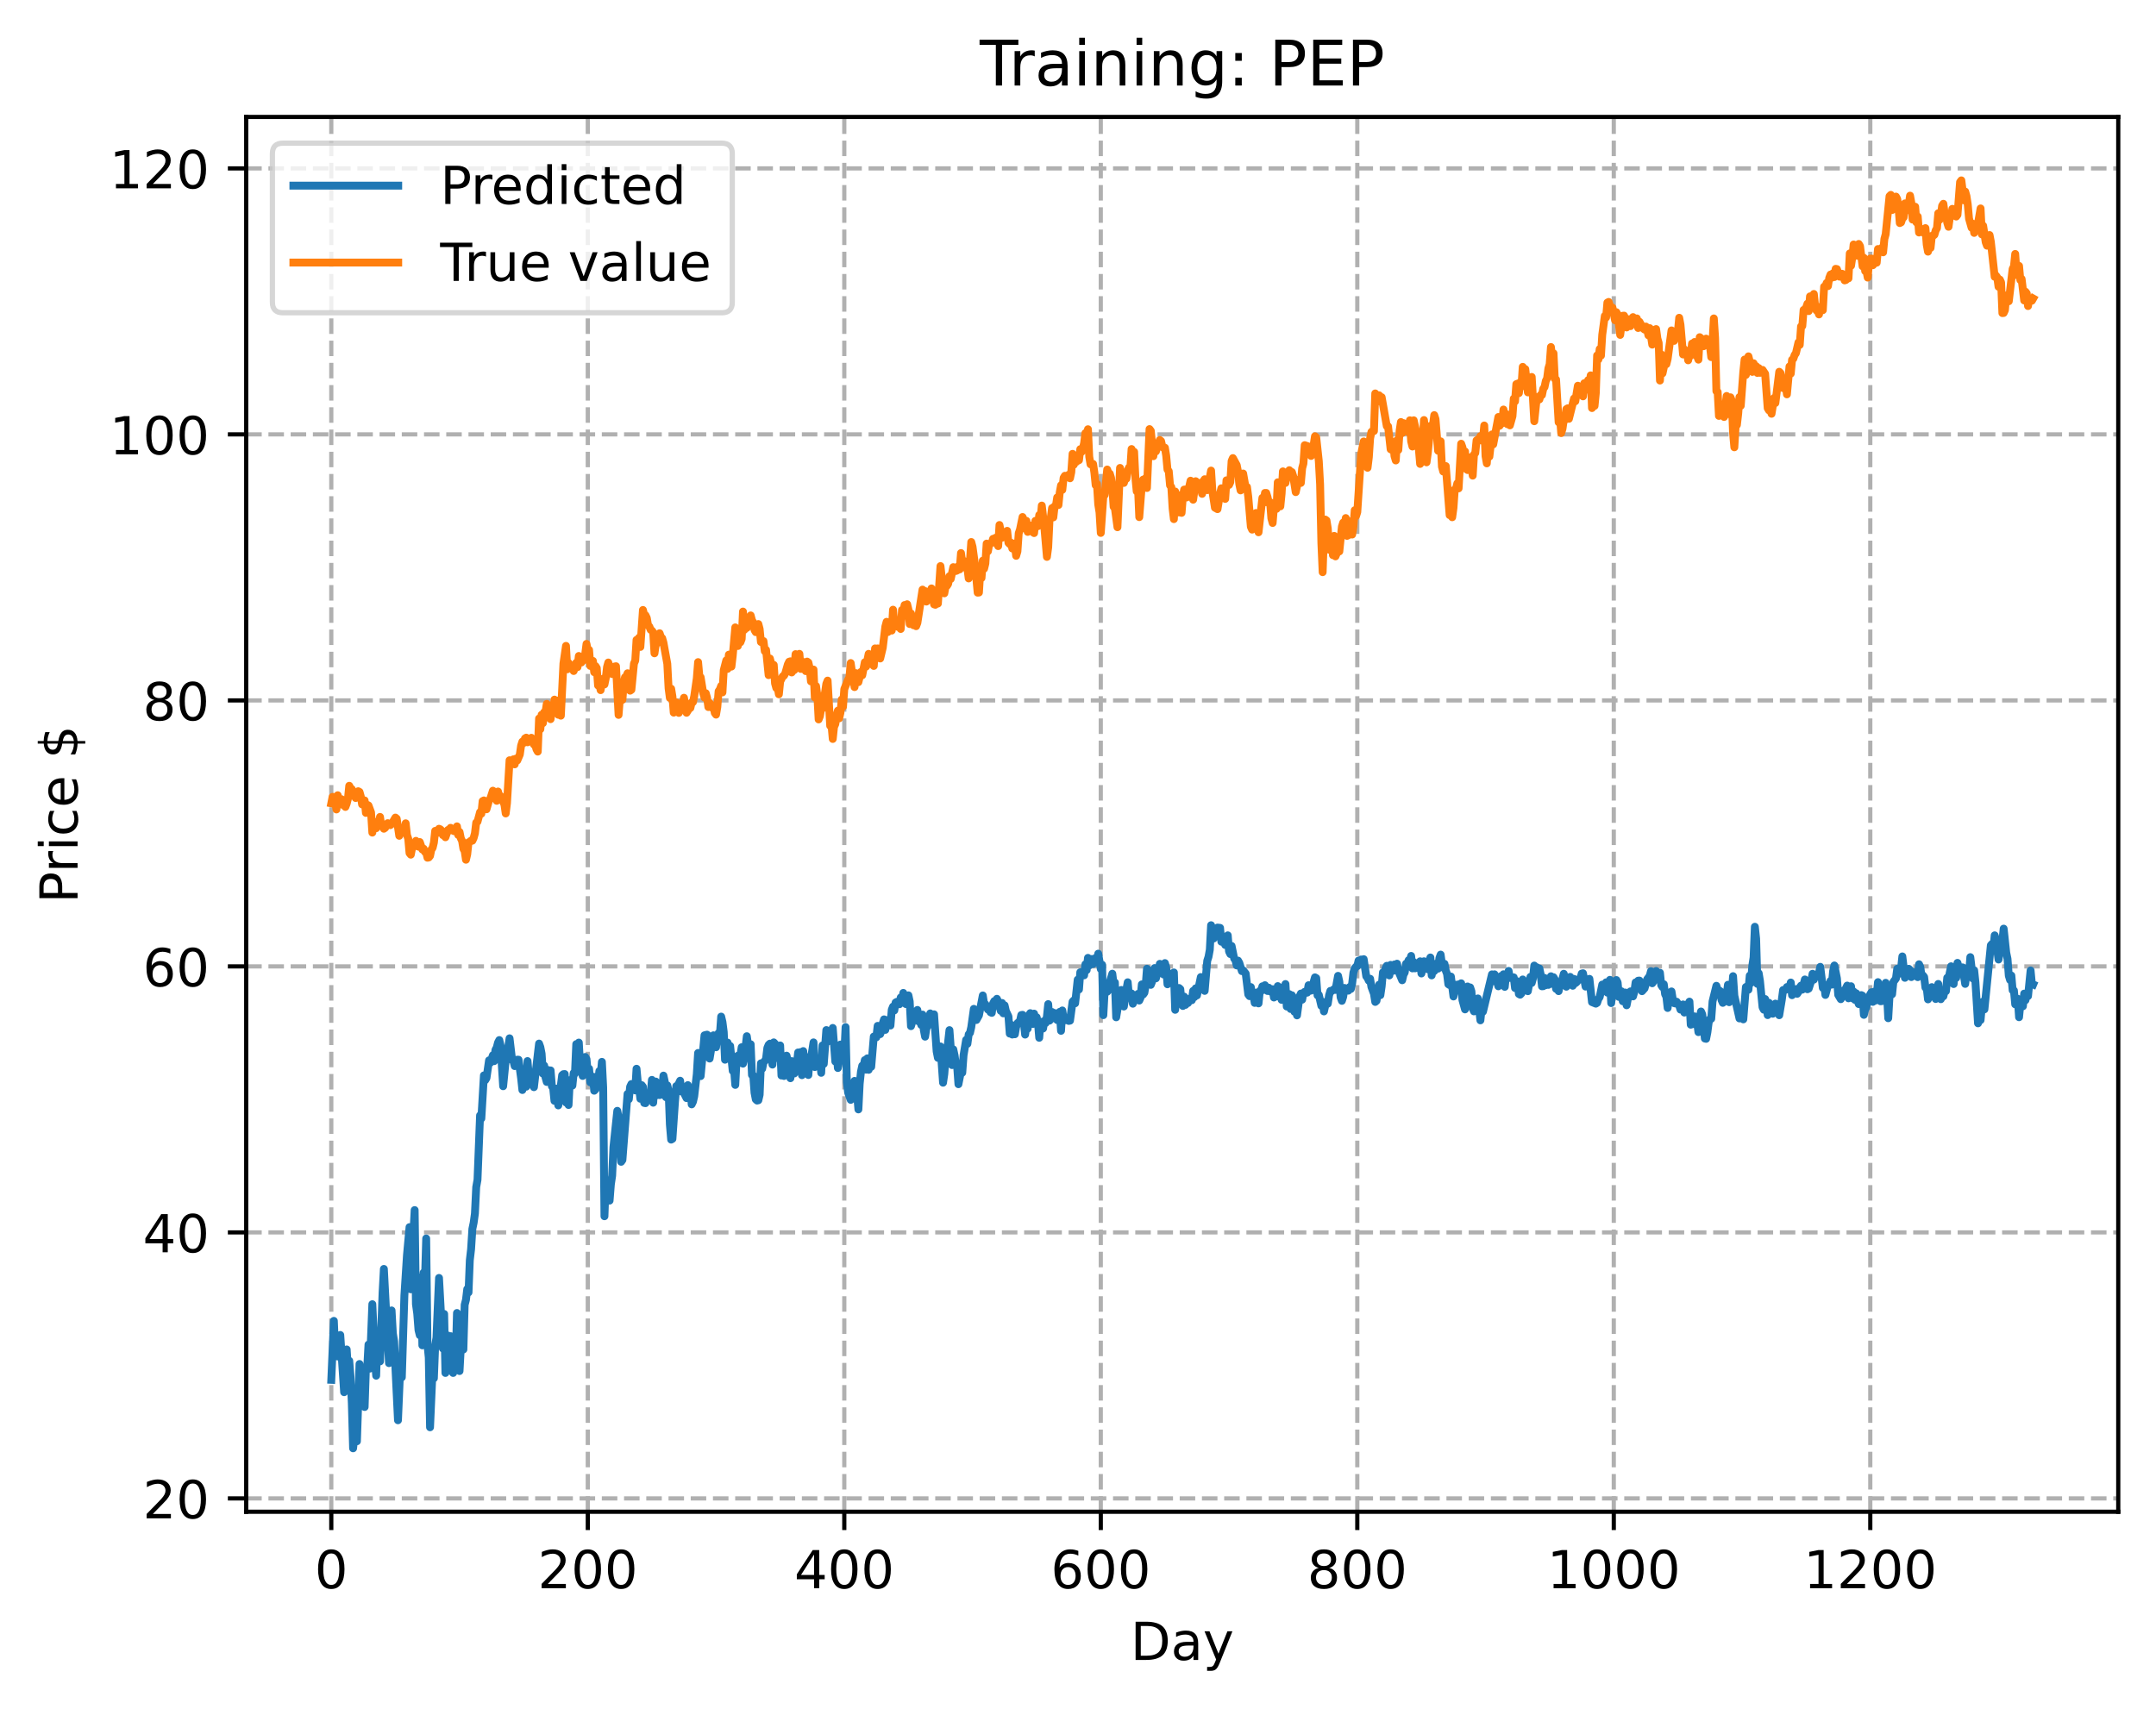 <?xml version="1.0" encoding="utf-8" standalone="no"?>
<!DOCTYPE svg PUBLIC "-//W3C//DTD SVG 1.1//EN"
  "http://www.w3.org/Graphics/SVG/1.1/DTD/svg11.dtd">
<!-- Created with matplotlib (https://matplotlib.org/) -->
<svg height="325.986pt" version="1.1" viewBox="0 0 411.286 325.986" width="411.286pt" xmlns="http://www.w3.org/2000/svg" xmlns:xlink="http://www.w3.org/1999/xlink">
 <defs>
  <style type="text/css">
*{stroke-linecap:butt;stroke-linejoin:round;}
  </style>
 </defs>
 <g id="figure_1">
  <g id="patch_1">
   <path d="M 0 325.986 
L 411.286 325.986 
L 411.286 0 
L 0 0 
z
" style="fill:#ffffff;"/>
  </g>
  <g id="axes_1">
   <g id="patch_2">
    <path d="M 46.966 288.43 
L 404.086 288.43 
L 404.086 22.318 
L 46.966 22.318 
z
" style="fill:#ffffff;"/>
   </g>
   <g id="matplotlib.axis_1">
    <g id="xtick_1">
     <g id="line2d_1">
      <path clip-path="url(#pdcadcb7eae)" d="M 63.198 288.43 
L 63.198 22.318 
" style="fill:none;stroke:#b0b0b0;stroke-dasharray:2.96,1.28;stroke-dashoffset:0;stroke-width:0.8;"/>
     </g>
     <g id="line2d_2">
      <defs>
       <path d="M 0 0 
L 0 3.5 
" id="med75d4d10c" style="stroke:#000000;stroke-width:0.8;"/>
      </defs>
      <g>
       <use style="stroke:#000000;stroke-width:0.8;" x="63.198" xlink:href="#med75d4d10c" y="288.43"/>
      </g>
     </g>
     <g id="text_1">
      <!-- 0 -->
      <defs>
       <path d="M 31.781 66.406 
Q 24.172 66.406 20.328 58.906 
Q 16.5 51.422 16.5 36.375 
Q 16.5 21.391 20.328 13.891 
Q 24.172 6.391 31.781 6.391 
Q 39.453 6.391 43.281 13.891 
Q 47.125 21.391 47.125 36.375 
Q 47.125 51.422 43.281 58.906 
Q 39.453 66.406 31.781 66.406 
z
M 31.781 74.219 
Q 44.047 74.219 50.516 64.516 
Q 56.984 54.828 56.984 36.375 
Q 56.984 17.969 50.516 8.266 
Q 44.047 -1.422 31.781 -1.422 
Q 19.531 -1.422 13.062 8.266 
Q 6.594 17.969 6.594 36.375 
Q 6.594 54.828 13.062 64.516 
Q 19.531 74.219 31.781 74.219 
z
" id="DejaVuSans-48"/>
      </defs>
      <g transform="translate(60.017 303.029)scale(0.1 -0.1)">
       <use xlink:href="#DejaVuSans-48"/>
      </g>
     </g>
    </g>
    <g id="xtick_2">
     <g id="line2d_3">
      <path clip-path="url(#pdcadcb7eae)" d="M 112.129 288.43 
L 112.129 22.318 
" style="fill:none;stroke:#b0b0b0;stroke-dasharray:2.96,1.28;stroke-dashoffset:0;stroke-width:0.8;"/>
     </g>
     <g id="line2d_4">
      <g>
       <use style="stroke:#000000;stroke-width:0.8;" x="112.129" xlink:href="#med75d4d10c" y="288.43"/>
      </g>
     </g>
     <g id="text_2">
      <!-- 200 -->
      <defs>
       <path d="M 19.188 8.297 
L 53.609 8.297 
L 53.609 0 
L 7.328 0 
L 7.328 8.297 
Q 12.938 14.109 22.625 23.891 
Q 32.328 33.688 34.812 36.531 
Q 39.547 41.844 41.422 45.531 
Q 43.312 49.219 43.312 52.781 
Q 43.312 58.594 39.234 62.25 
Q 35.156 65.922 28.609 65.922 
Q 23.969 65.922 18.812 64.312 
Q 13.672 62.703 7.812 59.422 
L 7.812 69.391 
Q 13.766 71.781 18.938 73 
Q 24.125 74.219 28.422 74.219 
Q 39.75 74.219 46.484 68.547 
Q 53.219 62.891 53.219 53.422 
Q 53.219 48.922 51.531 44.891 
Q 49.859 40.875 45.406 35.406 
Q 44.188 33.984 37.641 27.219 
Q 31.109 20.453 19.188 8.297 
z
" id="DejaVuSans-50"/>
      </defs>
      <g transform="translate(102.585 303.029)scale(0.1 -0.1)">
       <use xlink:href="#DejaVuSans-50"/>
       <use x="63.623" xlink:href="#DejaVuSans-48"/>
       <use x="127.246" xlink:href="#DejaVuSans-48"/>
      </g>
     </g>
    </g>
    <g id="xtick_3">
     <g id="line2d_5">
      <path clip-path="url(#pdcadcb7eae)" d="M 161.06 288.43 
L 161.06 22.318 
" style="fill:none;stroke:#b0b0b0;stroke-dasharray:2.96,1.28;stroke-dashoffset:0;stroke-width:0.8;"/>
     </g>
     <g id="line2d_6">
      <g>
       <use style="stroke:#000000;stroke-width:0.8;" x="161.06" xlink:href="#med75d4d10c" y="288.43"/>
      </g>
     </g>
     <g id="text_3">
      <!-- 400 -->
      <defs>
       <path d="M 37.797 64.312 
L 12.891 25.391 
L 37.797 25.391 
z
M 35.203 72.906 
L 47.609 72.906 
L 47.609 25.391 
L 58.016 25.391 
L 58.016 17.188 
L 47.609 17.188 
L 47.609 0 
L 37.797 0 
L 37.797 17.188 
L 4.891 17.188 
L 4.891 26.703 
z
" id="DejaVuSans-52"/>
      </defs>
      <g transform="translate(151.516 303.029)scale(0.1 -0.1)">
       <use xlink:href="#DejaVuSans-52"/>
       <use x="63.623" xlink:href="#DejaVuSans-48"/>
       <use x="127.246" xlink:href="#DejaVuSans-48"/>
      </g>
     </g>
    </g>
    <g id="xtick_4">
     <g id="line2d_7">
      <path clip-path="url(#pdcadcb7eae)" d="M 209.99 288.43 
L 209.99 22.318 
" style="fill:none;stroke:#b0b0b0;stroke-dasharray:2.96,1.28;stroke-dashoffset:0;stroke-width:0.8;"/>
     </g>
     <g id="line2d_8">
      <g>
       <use style="stroke:#000000;stroke-width:0.8;" x="209.99" xlink:href="#med75d4d10c" y="288.43"/>
      </g>
     </g>
     <g id="text_4">
      <!-- 600 -->
      <defs>
       <path d="M 33.016 40.375 
Q 26.375 40.375 22.484 35.828 
Q 18.609 31.297 18.609 23.391 
Q 18.609 15.531 22.484 10.953 
Q 26.375 6.391 33.016 6.391 
Q 39.656 6.391 43.531 10.953 
Q 47.406 15.531 47.406 23.391 
Q 47.406 31.297 43.531 35.828 
Q 39.656 40.375 33.016 40.375 
z
M 52.594 71.297 
L 52.594 62.312 
Q 48.875 64.062 45.094 64.984 
Q 41.312 65.922 37.594 65.922 
Q 27.828 65.922 22.672 59.328 
Q 17.531 52.734 16.797 39.406 
Q 19.672 43.656 24.016 45.922 
Q 28.375 48.188 33.594 48.188 
Q 44.578 48.188 50.953 41.516 
Q 57.328 34.859 57.328 23.391 
Q 57.328 12.156 50.688 5.359 
Q 44.047 -1.422 33.016 -1.422 
Q 20.359 -1.422 13.672 8.266 
Q 6.984 17.969 6.984 36.375 
Q 6.984 53.656 15.188 63.938 
Q 23.391 74.219 37.203 74.219 
Q 40.922 74.219 44.703 73.484 
Q 48.484 72.75 52.594 71.297 
z
" id="DejaVuSans-54"/>
      </defs>
      <g transform="translate(200.446 303.029)scale(0.1 -0.1)">
       <use xlink:href="#DejaVuSans-54"/>
       <use x="63.623" xlink:href="#DejaVuSans-48"/>
       <use x="127.246" xlink:href="#DejaVuSans-48"/>
      </g>
     </g>
    </g>
    <g id="xtick_5">
     <g id="line2d_9">
      <path clip-path="url(#pdcadcb7eae)" d="M 258.921 288.43 
L 258.921 22.318 
" style="fill:none;stroke:#b0b0b0;stroke-dasharray:2.96,1.28;stroke-dashoffset:0;stroke-width:0.8;"/>
     </g>
     <g id="line2d_10">
      <g>
       <use style="stroke:#000000;stroke-width:0.8;" x="258.921" xlink:href="#med75d4d10c" y="288.43"/>
      </g>
     </g>
     <g id="text_5">
      <!-- 800 -->
      <defs>
       <path d="M 31.781 34.625 
Q 24.75 34.625 20.719 30.859 
Q 16.703 27.094 16.703 20.516 
Q 16.703 13.922 20.719 10.156 
Q 24.75 6.391 31.781 6.391 
Q 38.812 6.391 42.859 10.172 
Q 46.922 13.969 46.922 20.516 
Q 46.922 27.094 42.891 30.859 
Q 38.875 34.625 31.781 34.625 
z
M 21.922 38.812 
Q 15.578 40.375 12.031 44.719 
Q 8.5 49.078 8.5 55.328 
Q 8.5 64.062 14.719 69.141 
Q 20.953 74.219 31.781 74.219 
Q 42.672 74.219 48.875 69.141 
Q 55.078 64.062 55.078 55.328 
Q 55.078 49.078 51.531 44.719 
Q 48 40.375 41.703 38.812 
Q 48.828 37.156 52.797 32.312 
Q 56.781 27.484 56.781 20.516 
Q 56.781 9.906 50.312 4.234 
Q 43.844 -1.422 31.781 -1.422 
Q 19.734 -1.422 13.25 4.234 
Q 6.781 9.906 6.781 20.516 
Q 6.781 27.484 10.781 32.312 
Q 14.797 37.156 21.922 38.812 
z
M 18.312 54.391 
Q 18.312 48.734 21.844 45.562 
Q 25.391 42.391 31.781 42.391 
Q 38.141 42.391 41.719 45.562 
Q 45.312 48.734 45.312 54.391 
Q 45.312 60.062 41.719 63.234 
Q 38.141 66.406 31.781 66.406 
Q 25.391 66.406 21.844 63.234 
Q 18.312 60.062 18.312 54.391 
z
" id="DejaVuSans-56"/>
      </defs>
      <g transform="translate(249.377 303.029)scale(0.1 -0.1)">
       <use xlink:href="#DejaVuSans-56"/>
       <use x="63.623" xlink:href="#DejaVuSans-48"/>
       <use x="127.246" xlink:href="#DejaVuSans-48"/>
      </g>
     </g>
    </g>
    <g id="xtick_6">
     <g id="line2d_11">
      <path clip-path="url(#pdcadcb7eae)" d="M 307.851 288.43 
L 307.851 22.318 
" style="fill:none;stroke:#b0b0b0;stroke-dasharray:2.96,1.28;stroke-dashoffset:0;stroke-width:0.8;"/>
     </g>
     <g id="line2d_12">
      <g>
       <use style="stroke:#000000;stroke-width:0.8;" x="307.851" xlink:href="#med75d4d10c" y="288.43"/>
      </g>
     </g>
     <g id="text_6">
      <!-- 1000 -->
      <defs>
       <path d="M 12.406 8.297 
L 28.516 8.297 
L 28.516 63.922 
L 10.984 60.406 
L 10.984 69.391 
L 28.422 72.906 
L 38.281 72.906 
L 38.281 8.297 
L 54.391 8.297 
L 54.391 0 
L 12.406 0 
z
" id="DejaVuSans-49"/>
      </defs>
      <g transform="translate(295.126 303.029)scale(0.1 -0.1)">
       <use xlink:href="#DejaVuSans-49"/>
       <use x="63.623" xlink:href="#DejaVuSans-48"/>
       <use x="127.246" xlink:href="#DejaVuSans-48"/>
       <use x="190.869" xlink:href="#DejaVuSans-48"/>
      </g>
     </g>
    </g>
    <g id="xtick_7">
     <g id="line2d_13">
      <path clip-path="url(#pdcadcb7eae)" d="M 356.782 288.43 
L 356.782 22.318 
" style="fill:none;stroke:#b0b0b0;stroke-dasharray:2.96,1.28;stroke-dashoffset:0;stroke-width:0.8;"/>
     </g>
     <g id="line2d_14">
      <g>
       <use style="stroke:#000000;stroke-width:0.8;" x="356.782" xlink:href="#med75d4d10c" y="288.43"/>
      </g>
     </g>
     <g id="text_7">
      <!-- 1200 -->
      <g transform="translate(344.057 303.029)scale(0.1 -0.1)">
       <use xlink:href="#DejaVuSans-49"/>
       <use x="63.623" xlink:href="#DejaVuSans-50"/>
       <use x="127.246" xlink:href="#DejaVuSans-48"/>
       <use x="190.869" xlink:href="#DejaVuSans-48"/>
      </g>
     </g>
    </g>
    <g id="text_8">
     <!-- Day -->
     <defs>
      <path d="M 19.672 64.797 
L 19.672 8.109 
L 31.594 8.109 
Q 46.688 8.109 53.688 14.938 
Q 60.688 21.781 60.688 36.531 
Q 60.688 51.172 53.688 57.984 
Q 46.688 64.797 31.594 64.797 
z
M 9.812 72.906 
L 30.078 72.906 
Q 51.266 72.906 61.172 64.094 
Q 71.094 55.281 71.094 36.531 
Q 71.094 17.672 61.125 8.828 
Q 51.172 0 30.078 0 
L 9.812 0 
z
" id="DejaVuSans-68"/>
      <path d="M 34.281 27.484 
Q 23.391 27.484 19.188 25 
Q 14.984 22.516 14.984 16.5 
Q 14.984 11.719 18.141 8.906 
Q 21.297 6.109 26.703 6.109 
Q 34.188 6.109 38.703 11.406 
Q 43.219 16.703 43.219 25.484 
L 43.219 27.484 
z
M 52.203 31.203 
L 52.203 0 
L 43.219 0 
L 43.219 8.297 
Q 40.141 3.328 35.547 0.953 
Q 30.953 -1.422 24.312 -1.422 
Q 15.922 -1.422 10.953 3.297 
Q 6 8.016 6 15.922 
Q 6 25.141 12.172 29.828 
Q 18.359 34.516 30.609 34.516 
L 43.219 34.516 
L 43.219 35.406 
Q 43.219 41.609 39.141 45 
Q 35.062 48.391 27.688 48.391 
Q 23 48.391 18.547 47.266 
Q 14.109 46.141 10.016 43.891 
L 10.016 52.203 
Q 14.938 54.109 19.578 55.047 
Q 24.219 56 28.609 56 
Q 40.484 56 46.344 49.844 
Q 52.203 43.703 52.203 31.203 
z
" id="DejaVuSans-97"/>
      <path d="M 32.172 -5.078 
Q 28.375 -14.844 24.75 -17.812 
Q 21.141 -20.797 15.094 -20.797 
L 7.906 -20.797 
L 7.906 -13.281 
L 13.188 -13.281 
Q 16.891 -13.281 18.938 -11.516 
Q 21 -9.766 23.484 -3.219 
L 25.094 0.875 
L 2.984 54.688 
L 12.5 54.688 
L 29.594 11.922 
L 46.688 54.688 
L 56.203 54.688 
z
" id="DejaVuSans-121"/>
     </defs>
     <g transform="translate(215.652 316.707)scale(0.1 -0.1)">
      <use xlink:href="#DejaVuSans-68"/>
      <use x="77.002" xlink:href="#DejaVuSans-97"/>
      <use x="138.281" xlink:href="#DejaVuSans-121"/>
     </g>
    </g>
   </g>
   <g id="matplotlib.axis_2">
    <g id="ytick_1">
     <g id="line2d_15">
      <path clip-path="url(#pdcadcb7eae)" d="M 46.966 285.886 
L 404.086 285.886 
" style="fill:none;stroke:#b0b0b0;stroke-dasharray:2.96,1.28;stroke-dashoffset:0;stroke-width:0.8;"/>
     </g>
     <g id="line2d_16">
      <defs>
       <path d="M 0 0 
L -3.5 0 
" id="m216edca4b1" style="stroke:#000000;stroke-width:0.8;"/>
      </defs>
      <g>
       <use style="stroke:#000000;stroke-width:0.8;" x="46.966" xlink:href="#m216edca4b1" y="285.886"/>
      </g>
     </g>
     <g id="text_9">
      <!-- 20 -->
      <g transform="translate(27.241 289.685)scale(0.1 -0.1)">
       <use xlink:href="#DejaVuSans-50"/>
       <use x="63.623" xlink:href="#DejaVuSans-48"/>
      </g>
     </g>
    </g>
    <g id="ytick_2">
     <g id="line2d_17">
      <path clip-path="url(#pdcadcb7eae)" d="M 46.966 235.135 
L 404.086 235.135 
" style="fill:none;stroke:#b0b0b0;stroke-dasharray:2.96,1.28;stroke-dashoffset:0;stroke-width:0.8;"/>
     </g>
     <g id="line2d_18">
      <g>
       <use style="stroke:#000000;stroke-width:0.8;" x="46.966" xlink:href="#m216edca4b1" y="235.135"/>
      </g>
     </g>
     <g id="text_10">
      <!-- 40 -->
      <g transform="translate(27.241 238.934)scale(0.1 -0.1)">
       <use xlink:href="#DejaVuSans-52"/>
       <use x="63.623" xlink:href="#DejaVuSans-48"/>
      </g>
     </g>
    </g>
    <g id="ytick_3">
     <g id="line2d_19">
      <path clip-path="url(#pdcadcb7eae)" d="M 46.966 184.384 
L 404.086 184.384 
" style="fill:none;stroke:#b0b0b0;stroke-dasharray:2.96,1.28;stroke-dashoffset:0;stroke-width:0.8;"/>
     </g>
     <g id="line2d_20">
      <g>
       <use style="stroke:#000000;stroke-width:0.8;" x="46.966" xlink:href="#m216edca4b1" y="184.384"/>
      </g>
     </g>
     <g id="text_11">
      <!-- 60 -->
      <g transform="translate(27.241 188.183)scale(0.1 -0.1)">
       <use xlink:href="#DejaVuSans-54"/>
       <use x="63.623" xlink:href="#DejaVuSans-48"/>
      </g>
     </g>
    </g>
    <g id="ytick_4">
     <g id="line2d_21">
      <path clip-path="url(#pdcadcb7eae)" d="M 46.966 133.633 
L 404.086 133.633 
" style="fill:none;stroke:#b0b0b0;stroke-dasharray:2.96,1.28;stroke-dashoffset:0;stroke-width:0.8;"/>
     </g>
     <g id="line2d_22">
      <g>
       <use style="stroke:#000000;stroke-width:0.8;" x="46.966" xlink:href="#m216edca4b1" y="133.633"/>
      </g>
     </g>
     <g id="text_12">
      <!-- 80 -->
      <g transform="translate(27.241 137.432)scale(0.1 -0.1)">
       <use xlink:href="#DejaVuSans-56"/>
       <use x="63.623" xlink:href="#DejaVuSans-48"/>
      </g>
     </g>
    </g>
    <g id="ytick_5">
     <g id="line2d_23">
      <path clip-path="url(#pdcadcb7eae)" d="M 46.966 82.881 
L 404.086 82.881 
" style="fill:none;stroke:#b0b0b0;stroke-dasharray:2.96,1.28;stroke-dashoffset:0;stroke-width:0.8;"/>
     </g>
     <g id="line2d_24">
      <g>
       <use style="stroke:#000000;stroke-width:0.8;" x="46.966" xlink:href="#m216edca4b1" y="82.881"/>
      </g>
     </g>
     <g id="text_13">
      <!-- 100 -->
      <g transform="translate(20.878 86.681)scale(0.1 -0.1)">
       <use xlink:href="#DejaVuSans-49"/>
       <use x="63.623" xlink:href="#DejaVuSans-48"/>
       <use x="127.246" xlink:href="#DejaVuSans-48"/>
      </g>
     </g>
    </g>
    <g id="ytick_6">
     <g id="line2d_25">
      <path clip-path="url(#pdcadcb7eae)" d="M 46.966 32.13 
L 404.086 32.13 
" style="fill:none;stroke:#b0b0b0;stroke-dasharray:2.96,1.28;stroke-dashoffset:0;stroke-width:0.8;"/>
     </g>
     <g id="line2d_26">
      <g>
       <use style="stroke:#000000;stroke-width:0.8;" x="46.966" xlink:href="#m216edca4b1" y="32.13"/>
      </g>
     </g>
     <g id="text_14">
      <!-- 120 -->
      <g transform="translate(20.878 35.93)scale(0.1 -0.1)">
       <use xlink:href="#DejaVuSans-49"/>
       <use x="63.623" xlink:href="#DejaVuSans-50"/>
       <use x="127.246" xlink:href="#DejaVuSans-48"/>
      </g>
     </g>
    </g>
    <g id="text_15">
     <!-- Price $ -->
     <defs>
      <path d="M 19.672 64.797 
L 19.672 37.406 
L 32.078 37.406 
Q 38.969 37.406 42.719 40.969 
Q 46.484 44.531 46.484 51.125 
Q 46.484 57.672 42.719 61.234 
Q 38.969 64.797 32.078 64.797 
z
M 9.812 72.906 
L 32.078 72.906 
Q 44.344 72.906 50.609 67.359 
Q 56.891 61.812 56.891 51.125 
Q 56.891 40.328 50.609 34.812 
Q 44.344 29.297 32.078 29.297 
L 19.672 29.297 
L 19.672 0 
L 9.812 0 
z
" id="DejaVuSans-80"/>
      <path d="M 41.109 46.297 
Q 39.594 47.172 37.812 47.578 
Q 36.031 48 33.891 48 
Q 26.266 48 22.188 43.047 
Q 18.109 38.094 18.109 28.812 
L 18.109 0 
L 9.078 0 
L 9.078 54.688 
L 18.109 54.688 
L 18.109 46.188 
Q 20.953 51.172 25.484 53.578 
Q 30.031 56 36.531 56 
Q 37.453 56 38.578 55.875 
Q 39.703 55.766 41.062 55.516 
z
" id="DejaVuSans-114"/>
      <path d="M 9.422 54.688 
L 18.406 54.688 
L 18.406 0 
L 9.422 0 
z
M 9.422 75.984 
L 18.406 75.984 
L 18.406 64.594 
L 9.422 64.594 
z
" id="DejaVuSans-105"/>
      <path d="M 48.781 52.594 
L 48.781 44.188 
Q 44.969 46.297 41.141 47.344 
Q 37.312 48.391 33.406 48.391 
Q 24.656 48.391 19.812 42.844 
Q 14.984 37.312 14.984 27.297 
Q 14.984 17.281 19.812 11.734 
Q 24.656 6.203 33.406 6.203 
Q 37.312 6.203 41.141 7.25 
Q 44.969 8.297 48.781 10.406 
L 48.781 2.094 
Q 45.016 0.344 40.984 -0.531 
Q 36.969 -1.422 32.422 -1.422 
Q 20.062 -1.422 12.781 6.344 
Q 5.516 14.109 5.516 27.297 
Q 5.516 40.672 12.859 48.328 
Q 20.219 56 33.016 56 
Q 37.156 56 41.109 55.141 
Q 45.062 54.297 48.781 52.594 
z
" id="DejaVuSans-99"/>
      <path d="M 56.203 29.594 
L 56.203 25.203 
L 14.891 25.203 
Q 15.484 15.922 20.484 11.062 
Q 25.484 6.203 34.422 6.203 
Q 39.594 6.203 44.453 7.469 
Q 49.312 8.734 54.109 11.281 
L 54.109 2.781 
Q 49.266 0.734 44.188 -0.344 
Q 39.109 -1.422 33.891 -1.422 
Q 20.797 -1.422 13.156 6.188 
Q 5.516 13.812 5.516 26.812 
Q 5.516 40.234 12.766 48.109 
Q 20.016 56 32.328 56 
Q 43.359 56 49.781 48.891 
Q 56.203 41.797 56.203 29.594 
z
M 47.219 32.234 
Q 47.125 39.594 43.094 43.984 
Q 39.062 48.391 32.422 48.391 
Q 24.906 48.391 20.391 44.141 
Q 15.875 39.891 15.188 32.172 
z
" id="DejaVuSans-101"/>
      <path id="DejaVuSans-32"/>
      <path d="M 33.797 -14.703 
L 28.906 -14.703 
L 28.859 0 
Q 23.734 0.094 18.609 1.188 
Q 13.484 2.297 8.297 4.5 
L 8.297 13.281 
Q 13.281 10.156 18.375 8.562 
Q 23.484 6.984 28.906 6.938 
L 28.906 29.203 
Q 18.109 30.953 13.203 35.156 
Q 8.297 39.359 8.297 46.688 
Q 8.297 54.641 13.625 59.219 
Q 18.953 63.812 28.906 64.5 
L 28.906 75.984 
L 33.797 75.984 
L 33.797 64.656 
Q 38.328 64.453 42.578 63.688 
Q 46.828 62.938 50.875 61.625 
L 50.875 53.078 
Q 46.828 55.125 42.547 56.25 
Q 38.281 57.375 33.797 57.562 
L 33.797 36.719 
Q 44.875 35.016 50.094 30.609 
Q 55.328 26.219 55.328 18.609 
Q 55.328 10.359 49.781 5.594 
Q 44.234 0.828 33.797 0.094 
z
M 28.906 37.594 
L 28.906 57.625 
Q 23.25 56.984 20.266 54.391 
Q 17.281 51.812 17.281 47.516 
Q 17.281 43.312 20.031 40.969 
Q 22.797 38.625 28.906 37.594 
z
M 33.797 28.219 
L 33.797 7.078 
Q 39.984 7.906 43.141 10.594 
Q 46.297 13.281 46.297 17.672 
Q 46.297 21.969 43.281 24.5 
Q 40.281 27.047 33.797 28.219 
z
" id="DejaVuSans-36"/>
     </defs>
     <g transform="translate(14.798 172.342)rotate(-90)scale(0.1 -0.1)">
      <use xlink:href="#DejaVuSans-80"/>
      <use x="58.553" xlink:href="#DejaVuSans-114"/>
      <use x="99.666" xlink:href="#DejaVuSans-105"/>
      <use x="127.449" xlink:href="#DejaVuSans-99"/>
      <use x="182.43" xlink:href="#DejaVuSans-101"/>
      <use x="243.953" xlink:href="#DejaVuSans-32"/>
      <use x="275.74" xlink:href="#DejaVuSans-36"/>
     </g>
    </g>
   </g>
   <g id="line2d_27">
    <path clip-path="url(#pdcadcb7eae)" d="M 63.198 263.266 
L 63.688 252.016 
L 63.932 257.7 
L 64.177 257.753 
L 64.422 258.81 
L 64.666 257.183 
L 64.911 254.706 
L 65.645 265.624 
L 66.134 257.467 
L 66.379 261.34 
L 66.623 259.632 
L 66.868 262.638 
L 67.113 267.681 
L 67.357 276.334 
L 67.602 274.196 
L 67.847 273.467 
L 68.091 274.99 
L 68.581 260.242 
L 68.825 266.05 
L 69.07 263.637 
L 69.559 268.448 
L 69.804 261.018 
L 70.049 260.982 
L 70.293 256.53 
L 70.538 261.126 
L 71.027 248.834 
L 71.517 259.369 
L 71.761 262.477 
L 72.006 254.646 
L 72.251 258.351 
L 72.495 259.747 
L 72.984 246.564 
L 73.229 242.101 
L 73.718 251.405 
L 74.208 260.08 
L 74.697 250.023 
L 74.942 254.393 
L 75.186 255.909 
L 75.92 270.98 
L 76.41 259.487 
L 76.654 262.788 
L 77.144 247.136 
L 77.633 239.497 
L 78.122 234.125 
L 78.367 245.993 
L 78.611 236.024 
L 78.856 235.422 
L 79.101 230.875 
L 79.345 248.83 
L 79.59 250.619 
L 79.835 253.769 
L 80.079 254.752 
L 80.324 243.689 
L 80.569 256.681 
L 80.813 242.803 
L 81.058 244.614 
L 81.303 236.292 
L 81.547 256.555 
L 81.792 259.021 
L 82.037 272.319 
L 82.526 261.237 
L 82.771 262.971 
L 83.015 256.722 
L 83.26 255.228 
L 83.749 243.823 
L 84.483 257.291 
L 84.728 250.695 
L 84.972 261.952 
L 85.217 260.904 
L 85.462 254.817 
L 85.706 260.695 
L 85.951 254.929 
L 86.196 261.597 
L 86.44 261.954 
L 86.685 256.174 
L 86.93 259.639 
L 87.174 250.51 
L 87.419 261.054 
L 87.664 261.587 
L 87.908 257.06 
L 88.153 256.865 
L 88.398 257.478 
L 88.642 248.947 
L 88.887 248.005 
L 89.132 245.943 
L 89.376 246.588 
L 89.621 240.451 
L 89.866 238.328 
L 90.11 234.469 
L 90.355 233.291 
L 90.599 231.524 
L 90.844 226.482 
L 91.089 225.113 
L 91.578 212.813 
L 91.823 213.413 
L 92.312 205.177 
L 92.557 206.106 
L 92.801 205.699 
L 93.291 202.306 
L 93.535 202.769 
L 94.025 201.332 
L 94.269 202.461 
L 94.514 200.315 
L 94.759 199.864 
L 95.003 198.914 
L 95.248 198.44 
L 95.493 199.52 
L 95.982 207.249 
L 96.471 202.307 
L 96.96 199.715 
L 97.205 198.103 
L 97.694 202.255 
L 97.939 202.431 
L 98.184 203.403 
L 98.428 203.251 
L 98.673 202.184 
L 98.918 202.187 
L 99.407 205.702 
L 99.652 207.968 
L 100.141 204.642 
L 100.386 207.332 
L 100.63 202.444 
L 100.875 205.214 
L 101.12 206.065 
L 101.609 205.437 
L 101.854 207.428 
L 102.832 199.107 
L 103.077 199.789 
L 103.321 201.045 
L 103.566 204.843 
L 103.811 203.311 
L 104.055 205.534 
L 104.3 206.431 
L 104.545 204.151 
L 104.789 204.993 
L 105.034 204.228 
L 105.279 207.257 
L 105.523 207.606 
L 105.768 210.032 
L 106.013 207.689 
L 106.502 210.905 
L 107.236 205.145 
L 107.481 204.941 
L 107.725 204.918 
L 107.97 210.352 
L 108.215 206.698 
L 108.459 210.825 
L 108.704 206.088 
L 108.948 206.078 
L 109.193 207.124 
L 109.438 204.722 
L 109.682 204.832 
L 109.927 199.211 
L 110.172 199.955 
L 110.416 198.915 
L 110.661 203.315 
L 110.906 202.362 
L 111.15 205.285 
L 111.395 201.794 
L 111.64 201.659 
L 111.884 202.072 
L 112.129 204.722 
L 112.374 203.891 
L 112.618 206.512 
L 112.863 206.468 
L 113.108 205.433 
L 113.352 208.104 
L 113.597 207.857 
L 113.842 205.379 
L 114.086 206.718 
L 114.331 204.35 
L 114.575 205.295 
L 114.82 202.597 
L 115.065 207.472 
L 115.309 232.058 
L 115.554 225.23 
L 115.799 228.488 
L 116.043 228.626 
L 116.288 229.073 
L 116.533 225.969 
L 116.777 224.304 
L 117.022 218.864 
L 117.756 211.937 
L 118.001 213.217 
L 118.49 221.667 
L 118.735 221.318 
L 119.713 208.708 
L 119.958 209.736 
L 120.203 207.345 
L 120.447 206.832 
L 120.692 207.675 
L 120.936 207.452 
L 121.181 208.041 
L 121.426 203.908 
L 121.67 206.545 
L 121.915 207.675 
L 122.16 209.638 
L 122.404 207.033 
L 122.649 207.344 
L 122.894 210.437 
L 123.138 210.479 
L 123.383 208.829 
L 123.628 209.484 
L 123.872 208.511 
L 124.117 208.83 
L 124.362 206.035 
L 124.606 210.391 
L 124.851 206.611 
L 125.096 206.351 
L 125.34 208.953 
L 125.585 207.555 
L 125.83 208.934 
L 126.074 208.869 
L 126.319 207.876 
L 126.563 205.218 
L 126.808 206.34 
L 127.053 209.344 
L 127.297 207.078 
L 127.542 208.114 
L 127.787 214.561 
L 128.031 217.432 
L 128.276 217.29 
L 128.765 210.166 
L 129.01 207.217 
L 129.255 207.234 
L 129.744 206.193 
L 129.989 208.258 
L 130.233 207.352 
L 130.478 208.538 
L 130.967 209.517 
L 131.212 207.033 
L 131.457 208.812 
L 131.701 207.584 
L 131.946 210.707 
L 132.191 210.205 
L 132.435 209.157 
L 132.924 204.925 
L 133.169 200.9 
L 133.658 205.319 
L 134.392 197.525 
L 134.882 197.406 
L 135.126 197.627 
L 135.371 201.97 
L 135.86 199.023 
L 136.105 197.529 
L 136.35 198.257 
L 136.594 199.814 
L 136.839 197.938 
L 137.084 197.101 
L 137.328 197.416 
L 137.573 193.962 
L 137.818 194.992 
L 138.062 196.894 
L 138.307 202.193 
L 138.796 198.917 
L 139.041 200.914 
L 139.285 199.556 
L 139.775 204.322 
L 140.019 203.841 
L 140.264 206.994 
L 140.509 202.214 
L 140.753 201.422 
L 140.998 202.82 
L 141.487 199.799 
L 141.732 202.941 
L 141.977 201.878 
L 142.466 197.699 
L 142.711 199.419 
L 142.955 199.578 
L 143.2 199.235 
L 143.445 205.096 
L 143.689 205.167 
L 143.934 208.495 
L 144.178 209.756 
L 144.423 209.983 
L 144.668 209.925 
L 144.912 208.88 
L 145.157 202.872 
L 145.402 203.902 
L 145.646 202.698 
L 145.891 202.442 
L 146.136 201.99 
L 146.38 199.939 
L 146.625 199.349 
L 146.87 199.123 
L 147.359 203.12 
L 147.604 198.879 
L 147.848 199.14 
L 148.093 200.746 
L 148.338 199.988 
L 148.582 201.978 
L 148.827 199.464 
L 149.072 205.206 
L 149.316 203.212 
L 149.561 205.293 
L 150.05 201.413 
L 150.295 202.561 
L 150.539 203.161 
L 150.784 205.718 
L 151.029 202.452 
L 151.518 204.816 
L 151.763 204.14 
L 152.007 202.959 
L 152.252 200.804 
L 152.497 201.28 
L 152.741 200.726 
L 152.986 205.138 
L 153.231 200.538 
L 153.475 203.273 
L 153.72 202.638 
L 154.209 205.102 
L 154.454 201.614 
L 154.699 202.018 
L 155.188 198.88 
L 155.433 203.587 
L 155.677 203.338 
L 155.922 203.455 
L 156.411 201.871 
L 156.656 204.692 
L 156.9 199.46 
L 157.145 202.988 
L 157.634 196.53 
L 157.879 198.748 
L 158.124 197.953 
L 158.368 198.28 
L 158.613 198.083 
L 158.858 196.127 
L 159.347 202.541 
L 159.592 200.787 
L 159.836 203.772 
L 160.081 202.29 
L 160.326 199.294 
L 160.57 199.668 
L 160.815 200.816 
L 161.06 201.208 
L 161.304 195.963 
L 161.549 206.498 
L 161.794 208.479 
L 162.283 209.846 
L 162.527 206.976 
L 162.772 208.797 
L 163.017 206.227 
L 163.261 208.878 
L 163.506 208.847 
L 163.751 211.671 
L 163.995 206.782 
L 164.24 204.452 
L 164.485 203.33 
L 164.729 203.448 
L 164.974 202.258 
L 165.219 204.088 
L 165.463 201.926 
L 165.708 204.113 
L 165.953 201.998 
L 166.197 203.548 
L 166.687 197.763 
L 167.176 197.914 
L 167.421 195.729 
L 167.665 195.995 
L 167.91 197.308 
L 168.154 196.702 
L 168.399 195.238 
L 168.644 194.484 
L 168.888 196.497 
L 169.133 194.625 
L 169.378 194.823 
L 169.622 194.515 
L 169.867 195.666 
L 170.112 192.658 
L 170.356 192.05 
L 170.601 192.789 
L 170.846 191.283 
L 171.09 191.141 
L 171.58 191.606 
L 171.824 190.317 
L 172.069 191.139 
L 172.314 189.441 
L 172.558 190.183 
L 172.803 191.572 
L 173.048 190.264 
L 173.292 189.904 
L 173.537 191.067 
L 173.782 195.787 
L 174.515 193.383 
L 174.76 193.179 
L 175.005 192.69 
L 175.249 194.89 
L 175.494 194.541 
L 175.739 195.56 
L 175.983 193.577 
L 176.228 196.516 
L 176.473 197.791 
L 176.717 196.208 
L 176.962 195.759 
L 177.451 193.353 
L 177.696 194.989 
L 177.941 194.016 
L 178.185 193.526 
L 178.675 200.594 
L 178.919 201.834 
L 179.164 201.44 
L 179.409 199.655 
L 179.898 206.576 
L 180.142 204.907 
L 180.387 201.74 
L 180.632 200.856 
L 181.121 196.541 
L 181.61 203.213 
L 181.855 200.214 
L 182.1 201.362 
L 182.344 203.099 
L 182.589 203.475 
L 182.834 206.861 
L 183.323 204.394 
L 183.568 204.668 
L 183.812 201.33 
L 184.302 198.4 
L 184.546 199.161 
L 184.791 197.345 
L 185.036 197.06 
L 185.28 195.986 
L 185.77 192.485 
L 186.014 193.249 
L 186.259 194.608 
L 186.748 193.724 
L 187.482 189.925 
L 187.727 191.509 
L 187.971 191.596 
L 188.461 192.616 
L 188.705 192.473 
L 188.95 193.125 
L 189.195 193.249 
L 189.439 191.441 
L 189.684 190.991 
L 189.929 191.208 
L 190.173 190.565 
L 190.418 191.08 
L 190.907 192.868 
L 191.152 191.359 
L 191.397 193.34 
L 191.641 191.814 
L 191.886 192.894 
L 192.375 193.937 
L 192.62 197.208 
L 192.864 195.498 
L 193.109 197.387 
L 193.354 196.662 
L 193.598 197.33 
L 193.843 195.938 
L 194.088 195.221 
L 194.577 194.801 
L 194.822 193.665 
L 195.066 193.621 
L 195.311 195.067 
L 195.556 197.397 
L 195.8 195.736 
L 196.045 196.267 
L 196.29 193.683 
L 196.534 193.3 
L 196.779 194.094 
L 197.024 195.37 
L 197.268 193.395 
L 197.513 194.943 
L 197.758 194.083 
L 198.002 195.147 
L 198.247 198.007 
L 198.491 194.949 
L 198.736 195.197 
L 198.981 196.238 
L 199.225 194.773 
L 199.47 195.187 
L 199.715 193.93 
L 199.959 191.577 
L 200.204 194.734 
L 200.449 194.474 
L 200.693 193.083 
L 200.938 193.494 
L 201.183 193.284 
L 201.427 194.31 
L 201.672 194.622 
L 201.917 193.567 
L 202.161 193.051 
L 202.406 196.675 
L 202.651 192.789 
L 202.895 194.365 
L 203.14 194.142 
L 203.385 194.654 
L 203.629 194.452 
L 203.874 194.786 
L 204.118 194.736 
L 204.608 191.113 
L 204.852 190.85 
L 205.097 191.426 
L 205.586 186.913 
L 205.831 188.789 
L 206.076 185.5 
L 206.32 185.701 
L 206.565 185.723 
L 206.81 186.089 
L 207.054 183.98 
L 207.299 185.09 
L 207.544 182.754 
L 207.788 184.213 
L 208.033 183.866 
L 208.278 182.971 
L 208.522 183.936 
L 208.767 183.135 
L 209.012 182.753 
L 209.256 183.564 
L 209.501 181.955 
L 209.99 184.897 
L 210.235 184.056 
L 210.479 193.69 
L 210.724 189.15 
L 210.969 189.278 
L 211.213 189.22 
L 211.458 188.93 
L 211.703 187.402 
L 212.192 185.774 
L 212.437 187.83 
L 212.681 187.451 
L 212.926 194.097 
L 213.415 191.165 
L 213.66 191.34 
L 213.905 188.878 
L 214.394 192.039 
L 214.883 188.741 
L 215.128 187.41 
L 215.373 190.214 
L 215.862 189.545 
L 216.106 191.506 
L 216.596 190.201 
L 216.84 190.343 
L 217.085 189.629 
L 217.33 190.904 
L 217.574 190.362 
L 217.819 187.815 
L 218.064 189.747 
L 218.308 189.411 
L 218.553 187.995 
L 218.798 184.825 
L 219.042 185.068 
L 219.532 187.908 
L 219.776 187.3 
L 220.266 184.694 
L 220.51 186.661 
L 220.755 185.755 
L 221 185.625 
L 221.244 183.895 
L 221.489 184.939 
L 221.734 184.944 
L 221.978 185.932 
L 222.223 183.75 
L 222.467 184.565 
L 222.712 187.796 
L 222.957 186.052 
L 223.201 185.76 
L 223.446 185.947 
L 223.691 186.633 
L 223.935 185.537 
L 224.18 192.668 
L 224.425 189.225 
L 224.669 190.09 
L 224.914 188.501 
L 225.159 188.718 
L 225.403 191.242 
L 225.648 191.937 
L 225.893 190.148 
L 226.137 191.729 
L 226.382 190.697 
L 226.627 191.369 
L 227.116 190.436 
L 227.361 190.836 
L 227.605 189.054 
L 227.85 190.241 
L 228.094 188.565 
L 228.339 189.921 
L 229.073 186.413 
L 229.318 187.684 
L 229.562 188.168 
L 229.807 189.056 
L 230.296 183.316 
L 230.541 182.55 
L 230.786 181.213 
L 231.03 176.528 
L 231.275 178.758 
L 231.52 179.063 
L 232.009 177.283 
L 232.254 176.976 
L 232.743 177.031 
L 232.988 179.673 
L 233.232 179.73 
L 233.477 178.742 
L 233.722 180.295 
L 233.966 178.809 
L 234.211 178.459 
L 234.455 181.532 
L 234.7 182.03 
L 234.945 180.479 
L 235.434 182.882 
L 235.679 183.205 
L 235.923 184.197 
L 236.168 183.276 
L 236.413 183.705 
L 236.902 185.286 
L 237.147 185.136 
L 237.636 185.751 
L 238.125 189.734 
L 238.37 190.06 
L 238.615 188.328 
L 238.859 189.73 
L 239.104 189.797 
L 239.349 191.349 
L 239.593 189.394 
L 239.838 189.429 
L 240.082 191.444 
L 240.327 189.059 
L 240.572 189.098 
L 240.816 188.179 
L 241.061 188.851 
L 241.306 187.969 
L 241.55 188.883 
L 241.795 189.075 
L 242.04 188.448 
L 242.284 189.154 
L 242.774 188.733 
L 243.018 190.32 
L 243.263 190.004 
L 243.508 190.111 
L 243.752 188.141 
L 243.997 188.429 
L 244.242 188.409 
L 244.486 190.766 
L 244.731 190.401 
L 245.22 187.748 
L 245.465 192.038 
L 245.709 189.97 
L 245.954 189.674 
L 246.199 192.506 
L 246.443 189.886 
L 246.688 190.306 
L 246.933 193.042 
L 247.177 192.01 
L 247.422 193.729 
L 247.911 190.104 
L 248.156 189.561 
L 248.401 190.736 
L 248.645 189.455 
L 248.89 189.227 
L 249.135 189.435 
L 249.379 189.382 
L 249.624 187.971 
L 250.113 189.008 
L 250.847 186.472 
L 251.092 186.615 
L 251.337 189.908 
L 251.581 189.808 
L 252.07 191.911 
L 252.315 191.139 
L 252.56 192.973 
L 252.804 191.905 
L 253.049 191.532 
L 253.294 191.502 
L 253.538 189.903 
L 253.783 189.059 
L 254.028 189.102 
L 254.517 188.693 
L 254.762 188.872 
L 255.251 186.184 
L 255.496 187.281 
L 255.74 190.28 
L 255.985 190.954 
L 256.23 190.179 
L 256.474 188.493 
L 256.719 188.868 
L 257.208 189.017 
L 257.453 188.329 
L 257.697 188.69 
L 257.942 187.625 
L 258.187 185.547 
L 258.431 184.758 
L 258.676 184.446 
L 258.921 184.335 
L 259.165 183.266 
L 259.41 183.924 
L 259.655 183.067 
L 259.899 183.915 
L 260.144 183.003 
L 260.633 186.268 
L 260.878 186.585 
L 261.123 187.11 
L 261.367 186.74 
L 261.612 188.284 
L 262.101 189.597 
L 262.346 191.163 
L 262.591 190.942 
L 263.08 187.869 
L 263.325 189.874 
L 263.569 188.198 
L 263.814 185.519 
L 264.058 186.043 
L 264.303 184.738 
L 264.548 184.271 
L 264.792 184.486 
L 265.037 186.105 
L 265.282 184.097 
L 265.526 184.983 
L 265.771 185.232 
L 266.016 184.01 
L 266.26 184.382 
L 266.505 183.865 
L 266.75 185.268 
L 267.484 187.026 
L 267.728 185.973 
L 267.973 185.536 
L 268.218 183.871 
L 268.462 183.887 
L 268.707 183.202 
L 268.952 183.271 
L 269.196 182.385 
L 269.441 184.766 
L 269.685 183.55 
L 269.93 184.754 
L 270.175 183.9 
L 270.419 184.671 
L 270.664 184.397 
L 270.909 183.408 
L 271.153 185.736 
L 271.643 183.404 
L 271.887 184.665 
L 272.132 183.96 
L 272.377 184.936 
L 272.621 183.373 
L 272.866 182.682 
L 273.111 186.1 
L 273.355 184.694 
L 273.6 185.286 
L 274.089 183.806 
L 274.334 184.811 
L 274.579 182.811 
L 274.823 182.133 
L 275.068 183.973 
L 275.313 184.63 
L 275.557 183.889 
L 275.802 185.185 
L 276.046 185.828 
L 276.291 187.783 
L 276.536 187.943 
L 276.78 186.317 
L 277.27 190.124 
L 277.759 187.883 
L 278.004 188.182 
L 278.248 187.812 
L 278.493 188.513 
L 278.738 187.609 
L 278.982 190.806 
L 279.472 192.586 
L 279.961 188.213 
L 280.206 189.103 
L 280.45 188.389 
L 280.695 189.137 
L 280.94 192.432 
L 281.184 192.968 
L 281.429 192.319 
L 281.673 190.983 
L 281.918 190.493 
L 282.407 194.677 
L 282.652 192.323 
L 282.897 193.021 
L 284.609 185.902 
L 284.854 186.469 
L 285.099 185.895 
L 285.343 187.311 
L 285.588 187.221 
L 285.833 188.178 
L 286.077 187.771 
L 286.322 186.238 
L 286.567 186.451 
L 286.811 185.881 
L 287.056 188.288 
L 287.301 186.069 
L 287.545 186.12 
L 287.79 185.245 
L 288.034 186.585 
L 288.279 186.561 
L 288.524 186.685 
L 288.768 186.476 
L 289.013 188.513 
L 289.258 187.142 
L 289.502 187.605 
L 289.747 189.645 
L 289.992 189.782 
L 290.236 189.529 
L 290.481 186.873 
L 290.97 187.939 
L 291.215 187.623 
L 291.46 189.115 
L 291.949 186.382 
L 292.194 187.544 
L 292.438 186.629 
L 292.683 184.224 
L 292.928 184.653 
L 293.172 184.55 
L 293.417 185.02 
L 293.661 184.77 
L 293.906 185.939 
L 294.151 188.185 
L 294.395 188.163 
L 294.64 186.579 
L 294.885 187.966 
L 295.129 187.372 
L 295.374 187.91 
L 295.619 186.707 
L 295.863 186.263 
L 296.108 187.714 
L 296.353 186.445 
L 296.597 186.856 
L 296.842 188.672 
L 297.087 187.712 
L 297.331 189.104 
L 297.576 187.725 
L 297.821 187.662 
L 298.31 185.789 
L 298.555 186.72 
L 298.799 188.262 
L 299.044 187.833 
L 299.289 187.872 
L 299.533 186.381 
L 299.778 187.672 
L 300.022 188.081 
L 300.267 186.768 
L 300.512 187.598 
L 300.756 187.404 
L 301.246 186.766 
L 301.49 186.619 
L 301.735 185.75 
L 301.98 185.692 
L 302.469 188.237 
L 302.714 187.053 
L 302.958 188.198 
L 303.203 186.76 
L 303.692 191.195 
L 304.426 191.493 
L 304.671 191.337 
L 304.916 190.593 
L 305.16 190.242 
L 305.649 187.856 
L 305.894 189.105 
L 306.383 187.423 
L 306.628 189.393 
L 307.117 186.948 
L 307.362 191.387 
L 307.607 188.715 
L 307.851 188.06 
L 308.096 188.961 
L 308.341 186.984 
L 308.585 187.435 
L 308.83 190.208 
L 309.075 189.405 
L 309.319 189.131 
L 309.564 191.036 
L 309.809 189.485 
L 310.053 189.371 
L 310.298 191.805 
L 310.543 190.561 
L 311.032 189.15 
L 311.277 189.16 
L 311.521 190.108 
L 311.766 189.236 
L 312.01 187.435 
L 312.255 188.227 
L 312.5 187.108 
L 312.744 187.087 
L 312.989 187.743 
L 313.234 189.115 
L 313.723 188.568 
L 314.212 186.845 
L 314.702 186.208 
L 314.946 185.291 
L 315.191 187.603 
L 315.436 187.266 
L 315.925 185.255 
L 316.414 186.284 
L 316.659 185.595 
L 316.904 187.963 
L 317.148 188.333 
L 317.393 187.79 
L 317.637 189.677 
L 317.882 190.17 
L 318.127 192.316 
L 318.371 189.574 
L 318.861 189.159 
L 319.105 190.658 
L 319.35 191.392 
L 319.595 191.46 
L 319.839 191.116 
L 320.329 191.849 
L 320.573 192.628 
L 320.818 191.829 
L 321.063 191.64 
L 321.307 193.193 
L 321.552 191.697 
L 322.041 193.049 
L 322.286 191.104 
L 322.531 195.506 
L 323.02 195.346 
L 323.265 193.915 
L 323.509 194.166 
L 323.754 195.118 
L 323.998 196.925 
L 324.243 194.22 
L 324.488 192.986 
L 324.732 193.549 
L 325.222 198.146 
L 325.466 198.202 
L 325.711 196.951 
L 325.956 195.057 
L 326.2 194.416 
L 326.445 194.374 
L 326.69 191.063 
L 327.424 188.083 
L 327.668 188.93 
L 327.913 188.953 
L 328.158 189.107 
L 328.402 190.799 
L 328.647 191.339 
L 328.892 190.2 
L 329.136 191.066 
L 329.381 189.788 
L 329.625 187.891 
L 329.87 191.218 
L 330.115 190.618 
L 330.359 189.245 
L 330.604 186.246 
L 330.849 189.96 
L 331.827 194.313 
L 332.072 193.999 
L 332.317 193.238 
L 332.561 194.489 
L 333.051 188.319 
L 333.295 188.187 
L 333.54 188.835 
L 333.785 186.132 
L 334.029 187.541 
L 334.274 184.261 
L 334.519 182.689 
L 334.763 176.819 
L 335.008 179.093 
L 335.252 187.726 
L 335.497 185.691 
L 335.742 187.175 
L 336.231 192.196 
L 336.476 192.65 
L 336.72 190.608 
L 336.965 191.51 
L 337.21 193.678 
L 337.454 191.324 
L 337.699 192.513 
L 337.944 192.221 
L 338.188 193.411 
L 338.433 192.821 
L 338.678 191.486 
L 338.922 193.181 
L 339.167 191.698 
L 339.412 193.7 
L 339.901 190.766 
L 340.146 188.893 
L 340.635 188.85 
L 340.88 188.319 
L 341.124 188.575 
L 341.369 188.43 
L 341.613 187.457 
L 341.858 189.878 
L 342.103 189.226 
L 342.347 189.441 
L 342.592 188.717 
L 342.837 189.611 
L 343.081 189.253 
L 343.326 188.401 
L 343.571 188.052 
L 343.815 188.814 
L 344.305 186.875 
L 344.549 187.346 
L 344.794 188.746 
L 345.039 188.617 
L 345.528 187.094 
L 345.773 185.788 
L 346.017 186.916 
L 346.262 186.262 
L 346.507 185.937 
L 346.751 185.843 
L 346.996 185.627 
L 347.24 184.465 
L 347.73 188.491 
L 347.974 187.841 
L 348.219 189.831 
L 348.708 188.024 
L 348.953 187.971 
L 349.198 187.153 
L 349.442 187.865 
L 349.687 185.298 
L 349.932 184.205 
L 350.421 186.664 
L 350.666 189.821 
L 351.155 190.639 
L 351.4 190.081 
L 351.644 189.013 
L 351.889 189.803 
L 352.134 188.539 
L 352.378 188.044 
L 352.623 190.47 
L 352.868 188.777 
L 353.112 188.165 
L 353.357 190.454 
L 353.601 189.176 
L 353.846 190.765 
L 354.091 189.506 
L 354.335 190.883 
L 354.58 191.574 
L 354.825 189.961 
L 355.069 189.858 
L 355.314 189.984 
L 355.559 193.629 
L 355.803 192.593 
L 356.048 192.172 
L 356.293 190.796 
L 356.537 190.396 
L 356.782 189.666 
L 357.027 189.306 
L 357.271 191.149 
L 357.516 189.211 
L 357.761 190.906 
L 358.005 189.855 
L 358.25 187.384 
L 358.495 188.529 
L 358.739 191.033 
L 358.984 191.01 
L 359.228 190.777 
L 359.473 188.625 
L 359.718 187.512 
L 359.962 189.462 
L 360.207 194.271 
L 360.452 189.989 
L 360.941 189.7 
L 361.186 187.355 
L 361.675 186.701 
L 361.92 184.828 
L 362.164 185.851 
L 362.409 185.065 
L 362.654 184.735 
L 362.898 182.477 
L 363.388 186.563 
L 364.122 184.836 
L 364.366 185.075 
L 364.611 186.423 
L 364.856 185.421 
L 365.1 186.188 
L 365.345 185.601 
L 365.589 186.259 
L 365.834 186.439 
L 366.079 183.974 
L 366.323 184.486 
L 366.568 186.235 
L 366.813 186.09 
L 367.057 186.406 
L 367.302 188.426 
L 367.547 188.504 
L 367.791 190.677 
L 368.036 189.186 
L 368.525 188.334 
L 369.015 189.191 
L 369.259 190.602 
L 369.504 190.133 
L 369.749 187.73 
L 369.993 190.452 
L 370.238 190.644 
L 370.483 190.086 
L 370.727 190.097 
L 370.972 189.021 
L 371.216 189.116 
L 371.461 186.551 
L 371.706 186.716 
L 372.195 184.36 
L 372.44 185.621 
L 372.684 187.75 
L 372.929 184.576 
L 373.174 186.579 
L 373.418 183.708 
L 373.908 185.439 
L 374.152 184.577 
L 374.397 184.571 
L 374.886 187.725 
L 375.131 185.763 
L 375.62 185.812 
L 375.865 182.616 
L 376.354 186.694 
L 376.599 185.124 
L 376.844 187.433 
L 377.333 195.244 
L 377.577 194.111 
L 377.822 194.635 
L 378.067 191.863 
L 378.311 191.084 
L 378.556 192.583 
L 379.779 180.349 
L 380.024 180.078 
L 380.269 180.972 
L 380.513 178.458 
L 380.758 179.392 
L 381.247 183.071 
L 381.492 181.237 
L 381.981 179.497 
L 382.226 177.179 
L 382.715 181.753 
L 382.96 182.939 
L 383.204 186.163 
L 383.449 186.974 
L 383.694 186.126 
L 383.938 188.938 
L 384.183 188.981 
L 384.428 191.623 
L 384.672 190.801 
L 384.917 190.561 
L 385.162 194.081 
L 385.406 191.608 
L 385.651 190.944 
L 385.896 191.995 
L 386.14 189.574 
L 386.385 190.833 
L 386.63 189.595 
L 386.874 190.052 
L 387.364 185.158 
L 387.608 187.731 
L 387.853 187.833 
L 387.853 187.833 
" style="fill:none;stroke:#1f77b4;stroke-linecap:square;stroke-width:1.5;"/>
   </g>
   <g id="line2d_28">
    <path clip-path="url(#pdcadcb7eae)" d="M 63.198 153.273 
L 63.443 152.03 
L 63.688 152.081 
L 63.932 152.918 
L 64.177 154.441 
L 64.422 151.725 
L 64.666 152.715 
L 64.911 153.197 
L 65.156 152.487 
L 65.4 153.578 
L 65.645 153.603 
L 65.89 153.958 
L 66.134 153.324 
L 66.379 152.36 
L 66.623 149.924 
L 66.868 150.406 
L 67.113 150.558 
L 67.357 151.37 
L 67.602 151.675 
L 67.847 152.258 
L 68.091 151.243 
L 68.336 150.964 
L 68.581 151.091 
L 68.825 151.954 
L 69.07 153.476 
L 69.315 152.842 
L 69.559 152.715 
L 69.804 155.1 
L 70.049 153.552 
L 70.293 153.679 
L 70.783 154.999 
L 71.027 158.856 
L 71.272 156.775 
L 71.517 157.841 
L 71.761 158.019 
L 72.006 157.156 
L 72.251 156.851 
L 72.495 155.862 
L 72.74 157.613 
L 72.984 157.232 
L 73.229 158.12 
L 73.474 157.942 
L 73.963 157.054 
L 74.208 157.359 
L 74.452 157.435 
L 74.697 157.232 
L 75.431 155.989 
L 75.676 156.192 
L 76.165 159.465 
L 76.654 158.145 
L 76.899 158.247 
L 77.144 158.754 
L 77.388 157.08 
L 77.633 159.313 
L 77.878 160.023 
L 78.122 162.764 
L 78.367 163.068 
L 78.611 161.825 
L 78.856 161.597 
L 79.345 160.429 
L 79.59 161.419 
L 79.835 161.546 
L 80.079 160.658 
L 80.569 162.079 
L 80.813 161.926 
L 81.058 162.535 
L 81.303 162.612 
L 81.547 163.652 
L 81.792 163.601 
L 82.037 163.297 
L 82.281 162.104 
L 82.526 161.774 
L 82.771 160.759 
L 83.015 158.526 
L 83.26 159.008 
L 83.505 158.729 
L 83.749 158.12 
L 83.994 158.222 
L 84.239 158.475 
L 84.483 159.338 
L 84.728 159.363 
L 84.972 159.744 
L 85.462 158.348 
L 85.706 158.475 
L 85.951 157.942 
L 86.196 158.399 
L 86.685 158.602 
L 87.174 157.663 
L 87.419 159.313 
L 87.664 158.729 
L 87.908 159.947 
L 88.153 160.455 
L 88.398 161.952 
L 88.642 162.383 
L 88.887 164.033 
L 89.132 162.992 
L 89.376 160.708 
L 89.621 160.632 
L 89.866 160.379 
L 90.11 160.404 
L 90.355 159.871 
L 90.599 158.983 
L 90.844 156.953 
L 91.089 156.775 
L 91.578 154.948 
L 91.823 155.253 
L 92.067 152.842 
L 92.312 152.715 
L 92.801 154.415 
L 93.291 152.69 
L 93.535 152.385 
L 94.025 150.863 
L 94.269 151.776 
L 94.759 152.791 
L 95.003 151.015 
L 95.248 151.979 
L 95.493 151.878 
L 96.227 153.502 
L 96.471 155.202 
L 96.716 153.223 
L 97.205 145.052 
L 97.694 145.407 
L 97.939 144.874 
L 98.184 145.838 
L 98.428 144.747 
L 98.673 145.102 
L 99.162 143.961 
L 99.407 142.26 
L 99.652 141.499 
L 99.896 141.753 
L 100.141 140.89 
L 100.386 140.738 
L 100.63 141.626 
L 101.12 141.372 
L 101.364 140.763 
L 101.609 141.144 
L 101.854 142.057 
L 102.098 142.083 
L 102.343 142.971 
L 102.587 143.402 
L 102.832 137.084 
L 103.077 139.139 
L 103.321 136.373 
L 103.566 137.972 
L 103.811 135.891 
L 104.055 135.916 
L 104.3 134.292 
L 104.545 136.272 
L 104.789 134.825 
L 105.034 137.211 
L 105.279 134.901 
L 105.523 135.637 
L 105.768 133.48 
L 106.013 133.734 
L 106.257 133.658 
L 106.502 136.373 
L 106.747 133.633 
L 106.991 136.551 
L 107.481 126.604 
L 107.97 123.229 
L 108.215 127.695 
L 108.459 126.477 
L 108.704 127.263 
L 108.948 126.908 
L 109.438 128.025 
L 109.927 126.451 
L 110.172 127.289 
L 110.416 125.157 
L 110.661 125.386 
L 110.906 126.401 
L 111.15 126.02 
L 111.395 125.944 
L 111.64 124.751 
L 111.884 122.848 
L 112.129 124.142 
L 112.374 123.99 
L 112.618 127.06 
L 112.863 126.959 
L 113.108 126.096 
L 113.352 128.253 
L 113.597 127.086 
L 113.842 127.466 
L 114.086 130.791 
L 114.331 130.537 
L 114.575 131.679 
L 114.82 130.08 
L 115.065 129.496 
L 115.309 130.588 
L 115.554 129.42 
L 115.799 127.263 
L 116.043 126.401 
L 116.777 128.608 
L 117.022 128.228 
L 117.267 127.162 
L 117.511 127.111 
L 118.001 136.399 
L 118.245 133.303 
L 118.49 133.303 
L 118.735 133.531 
L 118.979 130.334 
L 119.224 129.217 
L 119.469 129.09 
L 119.713 128.456 
L 119.958 129.37 
L 120.203 131.78 
L 120.447 131.603 
L 120.936 126.604 
L 121.181 126.045 
L 121.426 122.087 
L 121.67 122.67 
L 121.915 121.655 
L 122.16 123.432 
L 122.649 116.377 
L 122.894 117.367 
L 123.138 117.392 
L 123.383 117.9 
L 123.628 119.321 
L 123.872 119.549 
L 124.117 120.158 
L 124.362 120.31 
L 124.606 120.666 
L 124.851 124.65 
L 125.096 122.975 
L 125.34 122.747 
L 125.585 122.264 
L 125.83 120.818 
L 126.074 121.554 
L 126.319 121.757 
L 126.563 122.62 
L 127.297 126.654 
L 127.542 131.323 
L 127.787 133.176 
L 128.031 131.4 
L 128.276 132.897 
L 128.521 135.967 
L 128.765 135.536 
L 129.01 134.013 
L 129.255 134.419 
L 129.499 136.018 
L 129.744 135.231 
L 129.989 135.333 
L 130.478 133.125 
L 130.967 135.993 
L 131.457 135.206 
L 131.701 135.079 
L 131.946 134.013 
L 132.191 133.963 
L 132.435 132.821 
L 132.924 129.42 
L 133.169 126.324 
L 133.414 129.014 
L 133.658 129.217 
L 134.148 132.262 
L 134.392 133.1 
L 134.637 132.262 
L 134.882 133.125 
L 135.126 134.901 
L 135.371 134.089 
L 135.616 134.749 
L 135.86 135.054 
L 136.105 134.597 
L 136.35 136.018 
L 136.594 136.348 
L 136.839 134.901 
L 137.084 131.882 
L 137.328 131.526 
L 137.573 130.867 
L 137.818 132.11 
L 138.062 127.872 
L 138.551 125.995 
L 138.796 127.619 
L 139.041 124.903 
L 139.285 125.183 
L 139.53 127.187 
L 139.775 125.132 
L 140.264 119.701 
L 140.753 123.254 
L 140.998 122.061 
L 141.243 122.544 
L 141.487 121.909 
L 141.732 116.682 
L 141.977 120.184 
L 142.221 118.788 
L 142.466 119.803 
L 142.711 119.321 
L 143.2 117.418 
L 143.445 118.331 
L 143.689 118.763 
L 143.934 120.209 
L 144.178 120.615 
L 144.423 119.372 
L 144.668 119.067 
L 144.912 120.006 
L 145.157 122.493 
L 145.646 122.315 
L 145.891 124.244 
L 146.136 123.99 
L 146.625 128.811 
L 146.87 125.639 
L 147.359 127.543 
L 147.604 126.857 
L 147.848 130.385 
L 148.093 131.273 
L 148.338 131.095 
L 148.582 132.465 
L 148.827 130.029 
L 149.316 129.04 
L 149.561 128.913 
L 149.806 128.456 
L 150.295 126.756 
L 150.539 126.248 
L 150.784 126.172 
L 151.029 128.304 
L 151.273 127.949 
L 151.518 127.847 
L 151.763 124.802 
L 152.007 125.411 
L 152.252 126.401 
L 152.497 124.751 
L 152.741 127.619 
L 152.986 127.619 
L 153.231 126.299 
L 153.475 126.375 
L 153.72 128.05 
L 153.965 126.223 
L 154.209 126.401 
L 154.454 127.466 
L 154.699 130.004 
L 154.943 128.405 
L 155.188 127.746 
L 155.433 133.074 
L 155.677 130.892 
L 155.922 132.719 
L 156.166 137.261 
L 156.411 136.627 
L 156.656 135.104 
L 156.9 135.181 
L 157.145 133.074 
L 157.39 132.11 
L 157.634 130.461 
L 157.879 129.852 
L 158.368 138.479 
L 158.613 138.251 
L 158.858 140.992 
L 159.102 138.682 
L 159.347 138.15 
L 159.592 136.475 
L 159.836 135.587 
L 160.081 137.058 
L 160.326 135.993 
L 160.57 133.455 
L 160.815 134.851 
L 161.06 131.476 
L 161.794 129.674 
L 162.038 129.243 
L 162.283 126.502 
L 162.527 128.177 
L 162.772 129.065 
L 163.017 131.095 
L 163.261 128.431 
L 163.506 128.684 
L 163.751 130.156 
L 164.24 128.202 
L 164.485 128.837 
L 164.974 126.35 
L 165.219 127.187 
L 165.708 124.751 
L 165.953 126.324 
L 166.197 126.705 
L 166.442 126.248 
L 166.687 127.06 
L 166.931 123.711 
L 167.176 124.827 
L 167.421 123.711 
L 167.665 124.447 
L 167.91 125.639 
L 168.399 123.584 
L 168.888 119.549 
L 169.133 118.636 
L 169.378 120.59 
L 169.622 119.904 
L 169.867 119.625 
L 170.112 120.31 
L 170.356 116.327 
L 170.601 119.016 
L 170.846 118.686 
L 171.09 119.498 
L 171.335 119.625 
L 171.58 118.636 
L 171.824 120.006 
L 172.069 116.377 
L 172.314 116.733 
L 172.558 115.438 
L 172.803 116.047 
L 173.048 115.286 
L 173.292 116.276 
L 173.537 119.067 
L 173.782 117.037 
L 174.271 119.295 
L 174.515 118.154 
L 174.76 119.473 
L 175.005 118.839 
L 175.983 112.495 
L 176.228 113.662 
L 176.473 112.774 
L 176.717 114.779 
L 176.962 113.941 
L 177.451 113.332 
L 177.696 112.266 
L 178.185 115.311 
L 178.43 115.388 
L 178.675 114.474 
L 178.919 115.159 
L 179.409 108.003 
L 179.898 112.343 
L 180.142 113.205 
L 180.387 111.86 
L 180.632 111.784 
L 180.876 111.404 
L 181.121 109.932 
L 181.366 110.465 
L 181.855 108.206 
L 182.344 108.942 
L 182.589 108.841 
L 182.834 108.003 
L 183.078 108.638 
L 183.323 105.517 
L 183.568 107.394 
L 183.812 106.988 
L 184.057 108.282 
L 184.302 108.029 
L 184.546 108.485 
L 184.791 110.363 
L 185.28 103.41 
L 185.525 104.324 
L 186.014 107.902 
L 186.503 113.078 
L 186.748 113.053 
L 186.993 109.044 
L 187.237 110.287 
L 187.482 106.963 
L 187.727 108.511 
L 187.971 107.521 
L 188.216 103.715 
L 188.461 105.187 
L 188.705 103.842 
L 189.195 103.563 
L 189.439 102.801 
L 189.684 103.537 
L 189.929 102.598 
L 190.173 103.055 
L 190.418 104.197 
L 190.663 100.162 
L 191.152 102.598 
L 191.397 101.71 
L 191.641 101.939 
L 191.886 101.964 
L 192.13 101.279 
L 192.375 103.563 
L 192.62 103.816 
L 192.864 103.537 
L 193.109 104.654 
L 193.354 103.715 
L 193.598 104.07 
L 193.843 106.049 
L 194.088 105.212 
L 194.332 101.736 
L 194.577 101.025 
L 195.066 98.64 
L 195.311 99.173 
L 195.556 100.822 
L 195.8 99.376 
L 196.045 101.482 
L 196.29 100.315 
L 196.534 100.264 
L 196.779 100.416 
L 197.024 101.533 
L 197.268 101.71 
L 197.513 99.376 
L 197.758 99.706 
L 198.002 100.391 
L 198.247 98.259 
L 198.491 99.198 
L 198.736 96.457 
L 199.225 100.619 
L 199.715 106.252 
L 199.959 104.425 
L 200.204 99.249 
L 200.449 98.792 
L 200.693 96.94 
L 200.938 98.716 
L 201.183 96.584 
L 201.427 96.534 
L 201.672 94.91 
L 201.917 96.356 
L 202.161 93.92 
L 202.406 92.6 
L 202.651 93.463 
L 202.895 91.179 
L 203.14 90.773 
L 203.385 90.976 
L 203.629 91.002 
L 203.874 90.57 
L 204.118 91.255 
L 204.363 90.088 
L 204.608 86.586 
L 204.852 88.667 
L 205.097 86.891 
L 205.342 88.109 
L 205.586 86.916 
L 205.831 87.804 
L 206.076 85.698 
L 206.32 86.231 
L 206.565 85.597 
L 206.81 84.531 
L 207.054 82.628 
L 207.299 83.719 
L 207.544 81.892 
L 207.788 87.145 
L 208.033 88.591 
L 208.522 88.515 
L 208.767 90.164 
L 209.012 92.575 
L 209.256 92.296 
L 209.501 96.229 
L 209.746 97.752 
L 209.99 101.685 
L 210.479 94.656 
L 210.724 94.453 
L 211.213 89.581 
L 211.458 90.266 
L 211.703 90.367 
L 211.947 91.179 
L 212.192 93.133 
L 212.437 96.686 
L 212.681 96.99 
L 213.171 100.594 
L 213.66 89.276 
L 214.149 91.966 
L 214.394 92.144 
L 214.639 91.332 
L 214.883 91.332 
L 215.128 89.758 
L 215.373 89.2 
L 215.617 89.479 
L 215.862 85.673 
L 216.106 86.612 
L 216.351 86.206 
L 216.596 91.205 
L 216.84 93.742 
L 217.085 92.956 
L 217.33 98.665 
L 217.819 92.524 
L 218.064 91.509 
L 218.308 91.484 
L 218.553 91.23 
L 218.798 93.108 
L 219.287 81.866 
L 219.532 82.196 
L 220.021 87.043 
L 220.266 84.582 
L 220.51 86.13 
L 221.244 83.947 
L 221.489 84.15 
L 221.734 85.241 
L 221.978 85.47 
L 222.223 85.419 
L 222.467 86.942 
L 222.712 89.581 
L 222.957 89.911 
L 223.201 92.6 
L 223.446 92.93 
L 223.691 97.016 
L 223.935 99.046 
L 224.18 93.768 
L 224.425 97.295 
L 224.669 94.427 
L 224.914 97.777 
L 225.159 96.483 
L 225.403 97.853 
L 225.648 94.707 
L 225.893 93.412 
L 226.137 93.387 
L 226.382 94.91 
L 227.116 91.712 
L 227.605 95.341 
L 228.094 91.814 
L 228.584 92.956 
L 228.828 92.144 
L 229.073 92.524 
L 229.318 94.224 
L 229.562 91.788 
L 229.807 91.433 
L 230.052 91.89 
L 230.296 93.514 
L 230.541 91.763 
L 230.786 91.052 
L 231.03 89.784 
L 231.275 93.717 
L 231.764 96.863 
L 232.254 97.143 
L 232.743 94.148 
L 232.988 93.159 
L 233.232 94.504 
L 233.477 94.351 
L 233.722 95.189 
L 233.966 91.636 
L 234.455 92.524 
L 234.7 91.991 
L 234.945 87.957 
L 235.189 87.398 
L 235.923 88.743 
L 236.168 89.987 
L 236.413 92.372 
L 236.657 93.565 
L 237.147 90.342 
L 237.636 93.108 
L 237.881 92.905 
L 238.125 94.808 
L 238.615 100.518 
L 238.859 101.05 
L 239.104 100.467 
L 239.593 97.878 
L 239.838 98.767 
L 240.082 101.558 
L 240.816 94.986 
L 241.061 95.925 
L 241.306 94.047 
L 241.55 94.047 
L 241.795 94.833 
L 242.04 96.001 
L 242.284 95.798 
L 242.529 98.893 
L 242.774 99.782 
L 243.018 96.787 
L 243.263 96.432 
L 243.508 97.092 
L 243.752 92.017 
L 244.242 96.61 
L 244.486 94.174 
L 244.731 89.936 
L 244.976 90.164 
L 245.22 92.144 
L 245.465 90.748 
L 245.709 91.052 
L 245.954 89.708 
L 246.199 90.672 
L 246.443 90.063 
L 246.688 90.824 
L 247.177 93.894 
L 247.667 91.687 
L 247.911 91.433 
L 248.156 92.144 
L 248.401 89.352 
L 248.645 88.439 
L 248.89 84.937 
L 249.624 85.191 
L 249.869 86.383 
L 250.113 86.992 
L 250.603 84.835 
L 250.847 83.237 
L 251.092 83.465 
L 251.581 88.007 
L 251.826 92.397 
L 252.07 103.613 
L 252.315 109.171 
L 252.56 101.939 
L 252.804 99.122 
L 253.049 99.299 
L 253.294 100.822 
L 253.538 104.882 
L 253.783 104.095 
L 254.028 102.852 
L 254.272 105.923 
L 254.517 102.243 
L 254.762 106.151 
L 255.006 105.567 
L 255.251 104.146 
L 255.496 105.212 
L 255.985 100.467 
L 256.23 99.706 
L 256.474 100.518 
L 256.719 98.843 
L 256.964 102.243 
L 257.453 101.989 
L 257.697 99.452 
L 257.942 101.989 
L 258.187 100.543 
L 258.431 97.346 
L 258.676 98.487 
L 258.921 97.701 
L 259.655 86.637 
L 260.144 84.226 
L 260.389 85.064 
L 260.633 88.16 
L 260.878 89.251 
L 261.123 87.246 
L 261.367 83.643 
L 261.612 82.425 
L 261.857 82.196 
L 262.101 82.247 
L 262.346 75.066 
L 262.591 76.715 
L 262.835 76.436 
L 263.08 75.421 
L 263.325 75.929 
L 263.569 75.776 
L 264.548 81.308 
L 264.792 81.334 
L 265.282 85.724 
L 265.526 85.85 
L 265.771 84.328 
L 266.016 87.018 
L 266.26 87.855 
L 266.505 83.998 
L 266.75 85.85 
L 266.994 82.196 
L 267.239 80.522 
L 267.484 82.628 
L 267.728 80.725 
L 268.218 81.613 
L 268.462 81.004 
L 268.707 82.475 
L 268.952 80.192 
L 269.196 84.201 
L 269.441 85.191 
L 269.685 80.192 
L 270.175 82.45 
L 270.419 85.089 
L 270.664 85.673 
L 270.909 88.515 
L 271.153 88.083 
L 271.643 80.141 
L 271.887 82.374 
L 272.132 88.21 
L 272.377 86.383 
L 272.866 81.257 
L 273.111 81.511 
L 273.355 81.156 
L 273.6 79.202 
L 273.845 79.963 
L 274.334 86.003 
L 274.579 84.277 
L 274.823 84.201 
L 275.068 89.048 
L 275.313 89.961 
L 275.802 88.921 
L 276.536 98.284 
L 276.78 93.615 
L 277.025 98.69 
L 277.27 96.914 
L 277.514 93.412 
L 277.759 93.184 
L 278.004 92.22 
L 278.248 93.184 
L 278.738 84.658 
L 278.982 85.343 
L 279.227 87.424 
L 279.472 86.13 
L 279.716 89.505 
L 279.961 89.682 
L 280.206 89.175 
L 280.45 87.246 
L 280.94 90.748 
L 281.184 86.713 
L 281.429 86.434 
L 281.673 84.023 
L 281.918 83.846 
L 282.163 83.947 
L 282.407 83.211 
L 282.652 84.049 
L 282.897 83.694 
L 283.141 81.181 
L 283.386 87.043 
L 283.631 88.413 
L 283.875 85.191 
L 284.12 87.119 
L 284.609 82.881 
L 284.854 84.785 
L 285.833 79.557 
L 286.077 81.232 
L 286.322 79.963 
L 286.567 80.775 
L 286.811 78.136 
L 287.056 79.608 
L 287.301 78.974 
L 287.545 80.928 
L 287.79 80.826 
L 288.034 81.156 
L 288.524 79.405 
L 288.768 76.055 
L 289.013 76.588 
L 289.258 73.29 
L 289.502 73.188 
L 289.747 75.015 
L 289.992 72.934 
L 290.236 73.746 
L 290.481 69.991 
L 290.726 71.97 
L 290.97 70.422 
L 291.46 74.863 
L 291.704 73.315 
L 291.949 73.442 
L 292.194 71.919 
L 292.683 80.369 
L 293.172 75.776 
L 293.417 76.284 
L 293.661 76.208 
L 293.906 75.345 
L 294.151 75.37 
L 294.395 74.178 
L 294.64 73.848 
L 294.885 72.681 
L 295.129 72.198 
L 295.374 70.295 
L 295.619 69.483 
L 295.863 66.21 
L 296.108 68.367 
L 296.353 67.402 
L 296.597 72.274 
L 296.842 72.401 
L 297.331 80.572 
L 297.576 79.507 
L 297.821 82.628 
L 298.065 81.816 
L 298.31 80.116 
L 298.555 80.116 
L 298.799 78.06 
L 299.044 77.908 
L 299.289 79.913 
L 300.267 76.03 
L 300.512 76.563 
L 301.001 73.594 
L 301.49 75.117 
L 301.735 74.685 
L 301.98 75.624 
L 302.224 73.112 
L 302.469 74.228 
L 302.714 74.33 
L 302.958 72.528 
L 303.203 73.391 
L 303.448 71.615 
L 303.692 77.857 
L 303.937 77.476 
L 304.182 77.451 
L 304.426 74.964 
L 304.671 67.808 
L 304.916 68.595 
L 305.16 66.59 
L 305.405 67.859 
L 305.649 63.875 
L 306.139 60.272 
L 306.383 60.576 
L 306.628 57.734 
L 306.873 57.607 
L 307.117 58.369 
L 307.362 59.511 
L 307.607 58.699 
L 308.096 61.109 
L 308.341 59.561 
L 308.585 59.993 
L 309.075 63.901 
L 309.564 60.246 
L 309.809 60.221 
L 310.053 60.754 
L 310.298 62.48 
L 310.787 60.906 
L 311.032 62.226 
L 311.277 61.871 
L 311.521 60.5 
L 311.766 61.363 
L 312.255 60.754 
L 312.5 62.581 
L 312.744 61.388 
L 313.478 62.683 
L 313.723 62.886 
L 313.968 62.302 
L 314.212 62.886 
L 314.457 63.977 
L 314.702 62.606 
L 315.191 65.753 
L 315.68 62.911 
L 315.925 62.784 
L 316.17 64.586 
L 316.414 65.423 
L 316.659 72.604 
L 316.904 67.605 
L 317.148 71.234 
L 317.637 68.976 
L 317.882 69.483 
L 318.127 68.494 
L 318.861 63.038 
L 319.35 65.042 
L 319.595 63.875 
L 319.839 64.154 
L 320.084 63.19 
L 320.329 60.627 
L 320.573 61.947 
L 321.063 67.631 
L 321.307 66.641 
L 321.552 67.682 
L 321.797 67.098 
L 322.041 68.747 
L 322.286 67.453 
L 322.531 67.859 
L 322.775 65.55 
L 323.02 65.499 
L 323.265 65.245 
L 323.754 67.986 
L 323.998 68.62 
L 324.243 64.332 
L 324.488 64.535 
L 324.732 64.941 
L 324.977 66.057 
L 325.222 64.941 
L 325.466 64.611 
L 325.711 65.854 
L 325.956 65.854 
L 326.2 66.057 
L 326.445 68.138 
L 326.69 65.22 
L 326.934 60.754 
L 327.179 64.484 
L 327.424 74.634 
L 327.668 74.787 
L 327.913 79.354 
L 328.158 78.187 
L 328.647 78.771 
L 328.892 79.557 
L 329.381 75.548 
L 329.625 78.999 
L 330.115 75.802 
L 330.359 76.436 
L 330.604 82.628 
L 330.849 85.343 
L 331.093 81.359 
L 331.338 81.08 
L 331.583 78.948 
L 331.827 75.751 
L 332.072 77.426 
L 332.561 70.904 
L 332.806 68.595 
L 333.051 71.539 
L 333.54 67.986 
L 334.274 70.955 
L 334.519 69.306 
L 334.763 69.965 
L 335.008 69.864 
L 335.252 71.158 
L 335.497 70.219 
L 335.742 71.133 
L 335.986 71.082 
L 336.231 70.574 
L 336.72 71.31 
L 337.21 77.882 
L 337.454 78.289 
L 337.699 78.212 
L 337.944 78.948 
L 338.433 75.929 
L 338.678 76.893 
L 339.412 70.93 
L 339.656 71.183 
L 340.146 74.051 
L 340.39 73.518 
L 340.635 73.29 
L 340.88 75.243 
L 341.369 69.915 
L 341.613 71.285 
L 341.858 68.646 
L 342.103 68.443 
L 342.347 67.732 
L 342.592 67.402 
L 343.081 65.322 
L 343.326 65.804 
L 343.571 62.277 
L 343.815 62.2 
L 344.06 59.13 
L 344.305 59.003 
L 344.549 58.673 
L 344.794 57.937 
L 345.039 59.358 
L 345.283 56.542 
L 345.528 58.191 
L 346.017 56.085 
L 346.262 58.445 
L 346.507 59.231 
L 346.751 59.282 
L 346.996 59.993 
L 347.24 58.546 
L 347.485 59.003 
L 347.73 59.181 
L 347.974 54.689 
L 348.219 54.613 
L 348.464 53.979 
L 348.708 54.588 
L 348.953 53.014 
L 349.198 52.38 
L 349.442 52.989 
L 349.687 52.126 
L 349.932 52.862 
L 350.176 51.289 
L 350.421 51.34 
L 350.91 52.786 
L 351.155 52.786 
L 351.4 52.228 
L 351.644 52.583 
L 351.889 53.497 
L 352.134 53.42 
L 352.378 52.38 
L 352.623 53.116 
L 352.868 48.345 
L 353.112 50.705 
L 353.357 49.081 
L 353.601 46.645 
L 353.846 48.32 
L 354.091 48.396 
L 354.335 48.802 
L 354.58 46.544 
L 354.825 46.95 
L 355.314 50.807 
L 355.559 49.183 
L 355.803 51.72 
L 356.048 51.695 
L 356.293 52.964 
L 356.537 49.995 
L 356.782 49.335 
L 357.027 49.335 
L 357.271 50.604 
L 357.516 50.299 
L 357.761 49.792 
L 358.005 50.122 
L 358.25 47.508 
L 358.495 47.889 
L 358.739 48.015 
L 358.984 47.28 
L 359.228 48.142 
L 359.473 45.579 
L 359.718 44.691 
L 360.452 37.434 
L 360.696 37.18 
L 360.941 40.073 
L 361.675 37.51 
L 361.92 37.967 
L 362.164 39.616 
L 362.409 42.56 
L 362.654 42.433 
L 362.898 41.697 
L 363.143 41.469 
L 363.388 38.804 
L 363.632 39.21 
L 363.877 40.098 
L 364.122 39.007 
L 364.366 37.332 
L 364.611 38.677 
L 364.856 41.9 
L 365.1 39.844 
L 365.345 39.438 
L 365.589 42.433 
L 365.834 41.316 
L 366.079 44.361 
L 366.323 43.575 
L 366.568 43.702 
L 367.057 44.488 
L 367.302 43.524 
L 367.547 46.671 
L 367.791 48.015 
L 368.036 45.402 
L 368.281 47.305 
L 368.525 44.996 
L 368.77 44.996 
L 369.015 44.793 
L 369.259 43.955 
L 369.504 43.524 
L 369.749 40.682 
L 369.993 41.951 
L 370.238 41.139 
L 370.483 39.261 
L 370.727 38.88 
L 370.972 40.733 
L 371.216 40.733 
L 371.461 42.484 
L 371.706 43.27 
L 371.95 41.519 
L 372.195 41.342 
L 372.44 39.844 
L 372.684 40.479 
L 372.929 40.682 
L 373.174 41.316 
L 373.418 40.986 
L 373.908 34.744 
L 374.152 34.414 
L 374.642 38.22 
L 374.886 36.546 
L 375.131 37.408 
L 375.376 39.007 
L 375.62 41.722 
L 376.11 43.448 
L 376.354 42.687 
L 376.599 44.437 
L 376.844 42.966 
L 377.088 42.687 
L 377.333 42.61 
L 377.822 39.768 
L 378.067 44.717 
L 378.311 43.067 
L 378.801 46.214 
L 379.045 46.874 
L 379.29 45.199 
L 379.535 44.843 
L 379.779 46.112 
L 380.513 52.811 
L 380.758 52.583 
L 381.003 52.913 
L 381.247 54.715 
L 381.492 53.344 
L 381.737 53.877 
L 381.981 59.739 
L 382.226 59.714 
L 382.471 59.181 
L 382.715 56.364 
L 382.96 56.491 
L 383.204 57.481 
L 383.938 51.289 
L 384.183 50.858 
L 384.428 48.447 
L 384.672 51.949 
L 384.917 52.558 
L 385.162 50.731 
L 385.406 53.42 
L 385.651 53.217 
L 386.14 57.328 
L 386.385 55.653 
L 386.63 55.983 
L 386.874 58.394 
L 387.119 56.922 
L 387.608 57.379 
L 387.853 56.948 
L 387.853 56.948 
" style="fill:none;stroke:#ff7f0e;stroke-linecap:square;stroke-width:1.5;"/>
   </g>
   <g id="patch_3">
    <path d="M 46.966 288.43 
L 46.966 22.318 
" style="fill:none;stroke:#000000;stroke-linecap:square;stroke-linejoin:miter;stroke-width:0.8;"/>
   </g>
   <g id="patch_4">
    <path d="M 404.086 288.43 
L 404.086 22.318 
" style="fill:none;stroke:#000000;stroke-linecap:square;stroke-linejoin:miter;stroke-width:0.8;"/>
   </g>
   <g id="patch_5">
    <path d="M 46.966 288.43 
L 404.086 288.43 
" style="fill:none;stroke:#000000;stroke-linecap:square;stroke-linejoin:miter;stroke-width:0.8;"/>
   </g>
   <g id="patch_6">
    <path d="M 46.966 22.318 
L 404.086 22.318 
" style="fill:none;stroke:#000000;stroke-linecap:square;stroke-linejoin:miter;stroke-width:0.8;"/>
   </g>
   <g id="text_16">
    <!-- Training: PEP -->
    <defs>
     <path d="M -0.297 72.906 
L 61.375 72.906 
L 61.375 64.594 
L 35.5 64.594 
L 35.5 0 
L 25.594 0 
L 25.594 64.594 
L -0.297 64.594 
z
" id="DejaVuSans-84"/>
     <path d="M 54.891 33.016 
L 54.891 0 
L 45.906 0 
L 45.906 32.719 
Q 45.906 40.484 42.875 44.328 
Q 39.844 48.188 33.797 48.188 
Q 26.516 48.188 22.312 43.547 
Q 18.109 38.922 18.109 30.906 
L 18.109 0 
L 9.078 0 
L 9.078 54.688 
L 18.109 54.688 
L 18.109 46.188 
Q 21.344 51.125 25.703 53.562 
Q 30.078 56 35.797 56 
Q 45.219 56 50.047 50.172 
Q 54.891 44.344 54.891 33.016 
z
" id="DejaVuSans-110"/>
     <path d="M 45.406 27.984 
Q 45.406 37.75 41.375 43.109 
Q 37.359 48.484 30.078 48.484 
Q 22.859 48.484 18.828 43.109 
Q 14.797 37.75 14.797 27.984 
Q 14.797 18.266 18.828 12.891 
Q 22.859 7.516 30.078 7.516 
Q 37.359 7.516 41.375 12.891 
Q 45.406 18.266 45.406 27.984 
z
M 54.391 6.781 
Q 54.391 -7.172 48.188 -13.984 
Q 42 -20.797 29.203 -20.797 
Q 24.469 -20.797 20.266 -20.094 
Q 16.062 -19.391 12.109 -17.922 
L 12.109 -9.188 
Q 16.062 -11.328 19.922 -12.344 
Q 23.781 -13.375 27.781 -13.375 
Q 36.625 -13.375 41.016 -8.766 
Q 45.406 -4.156 45.406 5.172 
L 45.406 9.625 
Q 42.625 4.781 38.281 2.391 
Q 33.938 0 27.875 0 
Q 17.828 0 11.672 7.656 
Q 5.516 15.328 5.516 27.984 
Q 5.516 40.672 11.672 48.328 
Q 17.828 56 27.875 56 
Q 33.938 56 38.281 53.609 
Q 42.625 51.219 45.406 46.391 
L 45.406 54.688 
L 54.391 54.688 
z
" id="DejaVuSans-103"/>
     <path d="M 11.719 12.406 
L 22.016 12.406 
L 22.016 0 
L 11.719 0 
z
M 11.719 51.703 
L 22.016 51.703 
L 22.016 39.312 
L 11.719 39.312 
z
" id="DejaVuSans-58"/>
     <path d="M 9.812 72.906 
L 55.906 72.906 
L 55.906 64.594 
L 19.672 64.594 
L 19.672 43.016 
L 54.391 43.016 
L 54.391 34.719 
L 19.672 34.719 
L 19.672 8.297 
L 56.781 8.297 
L 56.781 0 
L 9.812 0 
z
" id="DejaVuSans-69"/>
    </defs>
    <g transform="translate(186.9 16.318)scale(0.12 -0.12)">
     <use xlink:href="#DejaVuSans-84"/>
     <use x="46.334" xlink:href="#DejaVuSans-114"/>
     <use x="87.447" xlink:href="#DejaVuSans-97"/>
     <use x="148.727" xlink:href="#DejaVuSans-105"/>
     <use x="176.51" xlink:href="#DejaVuSans-110"/>
     <use x="239.889" xlink:href="#DejaVuSans-105"/>
     <use x="267.672" xlink:href="#DejaVuSans-110"/>
     <use x="331.051" xlink:href="#DejaVuSans-103"/>
     <use x="394.527" xlink:href="#DejaVuSans-58"/>
     <use x="428.219" xlink:href="#DejaVuSans-32"/>
     <use x="460.006" xlink:href="#DejaVuSans-80"/>
     <use x="520.309" xlink:href="#DejaVuSans-69"/>
     <use x="583.492" xlink:href="#DejaVuSans-80"/>
    </g>
   </g>
   <g id="legend_1">
    <g id="patch_7">
     <path d="M 53.966 59.674 
L 137.694 59.674 
Q 139.694 59.674 139.694 57.674 
L 139.694 29.318 
Q 139.694 27.318 137.694 27.318 
L 53.966 27.318 
Q 51.966 27.318 51.966 29.318 
L 51.966 57.674 
Q 51.966 59.674 53.966 59.674 
z
" style="fill:#ffffff;opacity:0.8;stroke:#cccccc;stroke-linejoin:miter;"/>
    </g>
    <g id="line2d_29">
     <path d="M 55.966 35.417 
L 75.966 35.417 
" style="fill:none;stroke:#1f77b4;stroke-linecap:square;stroke-width:1.5;"/>
    </g>
    <g id="line2d_30"/>
    <g id="text_17">
     <!-- Predicted -->
     <defs>
      <path d="M 45.406 46.391 
L 45.406 75.984 
L 54.391 75.984 
L 54.391 0 
L 45.406 0 
L 45.406 8.203 
Q 42.578 3.328 38.25 0.953 
Q 33.938 -1.422 27.875 -1.422 
Q 17.969 -1.422 11.734 6.484 
Q 5.516 14.406 5.516 27.297 
Q 5.516 40.188 11.734 48.094 
Q 17.969 56 27.875 56 
Q 33.938 56 38.25 53.625 
Q 42.578 51.266 45.406 46.391 
z
M 14.797 27.297 
Q 14.797 17.391 18.875 11.75 
Q 22.953 6.109 30.078 6.109 
Q 37.203 6.109 41.297 11.75 
Q 45.406 17.391 45.406 27.297 
Q 45.406 37.203 41.297 42.844 
Q 37.203 48.484 30.078 48.484 
Q 22.953 48.484 18.875 42.844 
Q 14.797 37.203 14.797 27.297 
z
" id="DejaVuSans-100"/>
      <path d="M 18.312 70.219 
L 18.312 54.688 
L 36.812 54.688 
L 36.812 47.703 
L 18.312 47.703 
L 18.312 18.016 
Q 18.312 11.328 20.141 9.422 
Q 21.969 7.516 27.594 7.516 
L 36.812 7.516 
L 36.812 0 
L 27.594 0 
Q 17.188 0 13.234 3.875 
Q 9.281 7.766 9.281 18.016 
L 9.281 47.703 
L 2.688 47.703 
L 2.688 54.688 
L 9.281 54.688 
L 9.281 70.219 
z
" id="DejaVuSans-116"/>
     </defs>
     <g transform="translate(83.966 38.917)scale(0.1 -0.1)">
      <use xlink:href="#DejaVuSans-80"/>
      <use x="58.553" xlink:href="#DejaVuSans-114"/>
      <use x="97.416" xlink:href="#DejaVuSans-101"/>
      <use x="158.939" xlink:href="#DejaVuSans-100"/>
      <use x="222.416" xlink:href="#DejaVuSans-105"/>
      <use x="250.199" xlink:href="#DejaVuSans-99"/>
      <use x="305.18" xlink:href="#DejaVuSans-116"/>
      <use x="344.389" xlink:href="#DejaVuSans-101"/>
      <use x="405.912" xlink:href="#DejaVuSans-100"/>
     </g>
    </g>
    <g id="line2d_31">
     <path d="M 55.966 50.095 
L 75.966 50.095 
" style="fill:none;stroke:#ff7f0e;stroke-linecap:square;stroke-width:1.5;"/>
    </g>
    <g id="line2d_32"/>
    <g id="text_18">
     <!-- True value -->
     <defs>
      <path d="M 8.5 21.578 
L 8.5 54.688 
L 17.484 54.688 
L 17.484 21.922 
Q 17.484 14.156 20.5 10.266 
Q 23.531 6.391 29.594 6.391 
Q 36.859 6.391 41.078 11.031 
Q 45.312 15.672 45.312 23.688 
L 45.312 54.688 
L 54.297 54.688 
L 54.297 0 
L 45.312 0 
L 45.312 8.406 
Q 42.047 3.422 37.719 1 
Q 33.406 -1.422 27.688 -1.422 
Q 18.266 -1.422 13.375 4.438 
Q 8.5 10.297 8.5 21.578 
z
M 31.109 56 
z
" id="DejaVuSans-117"/>
      <path d="M 2.984 54.688 
L 12.5 54.688 
L 29.594 8.797 
L 46.688 54.688 
L 56.203 54.688 
L 35.688 0 
L 23.484 0 
z
" id="DejaVuSans-118"/>
      <path d="M 9.422 75.984 
L 18.406 75.984 
L 18.406 0 
L 9.422 0 
z
" id="DejaVuSans-108"/>
     </defs>
     <g transform="translate(83.966 53.595)scale(0.1 -0.1)">
      <use xlink:href="#DejaVuSans-84"/>
      <use x="46.334" xlink:href="#DejaVuSans-114"/>
      <use x="87.447" xlink:href="#DejaVuSans-117"/>
      <use x="150.826" xlink:href="#DejaVuSans-101"/>
      <use x="212.35" xlink:href="#DejaVuSans-32"/>
      <use x="244.137" xlink:href="#DejaVuSans-118"/>
      <use x="303.316" xlink:href="#DejaVuSans-97"/>
      <use x="364.596" xlink:href="#DejaVuSans-108"/>
      <use x="392.379" xlink:href="#DejaVuSans-117"/>
      <use x="455.758" xlink:href="#DejaVuSans-101"/>
     </g>
    </g>
   </g>
  </g>
 </g>
 <defs>
  <clipPath id="pdcadcb7eae">
   <rect height="266.112" width="357.12" x="46.966" y="22.318"/>
  </clipPath>
 </defs>
</svg>
